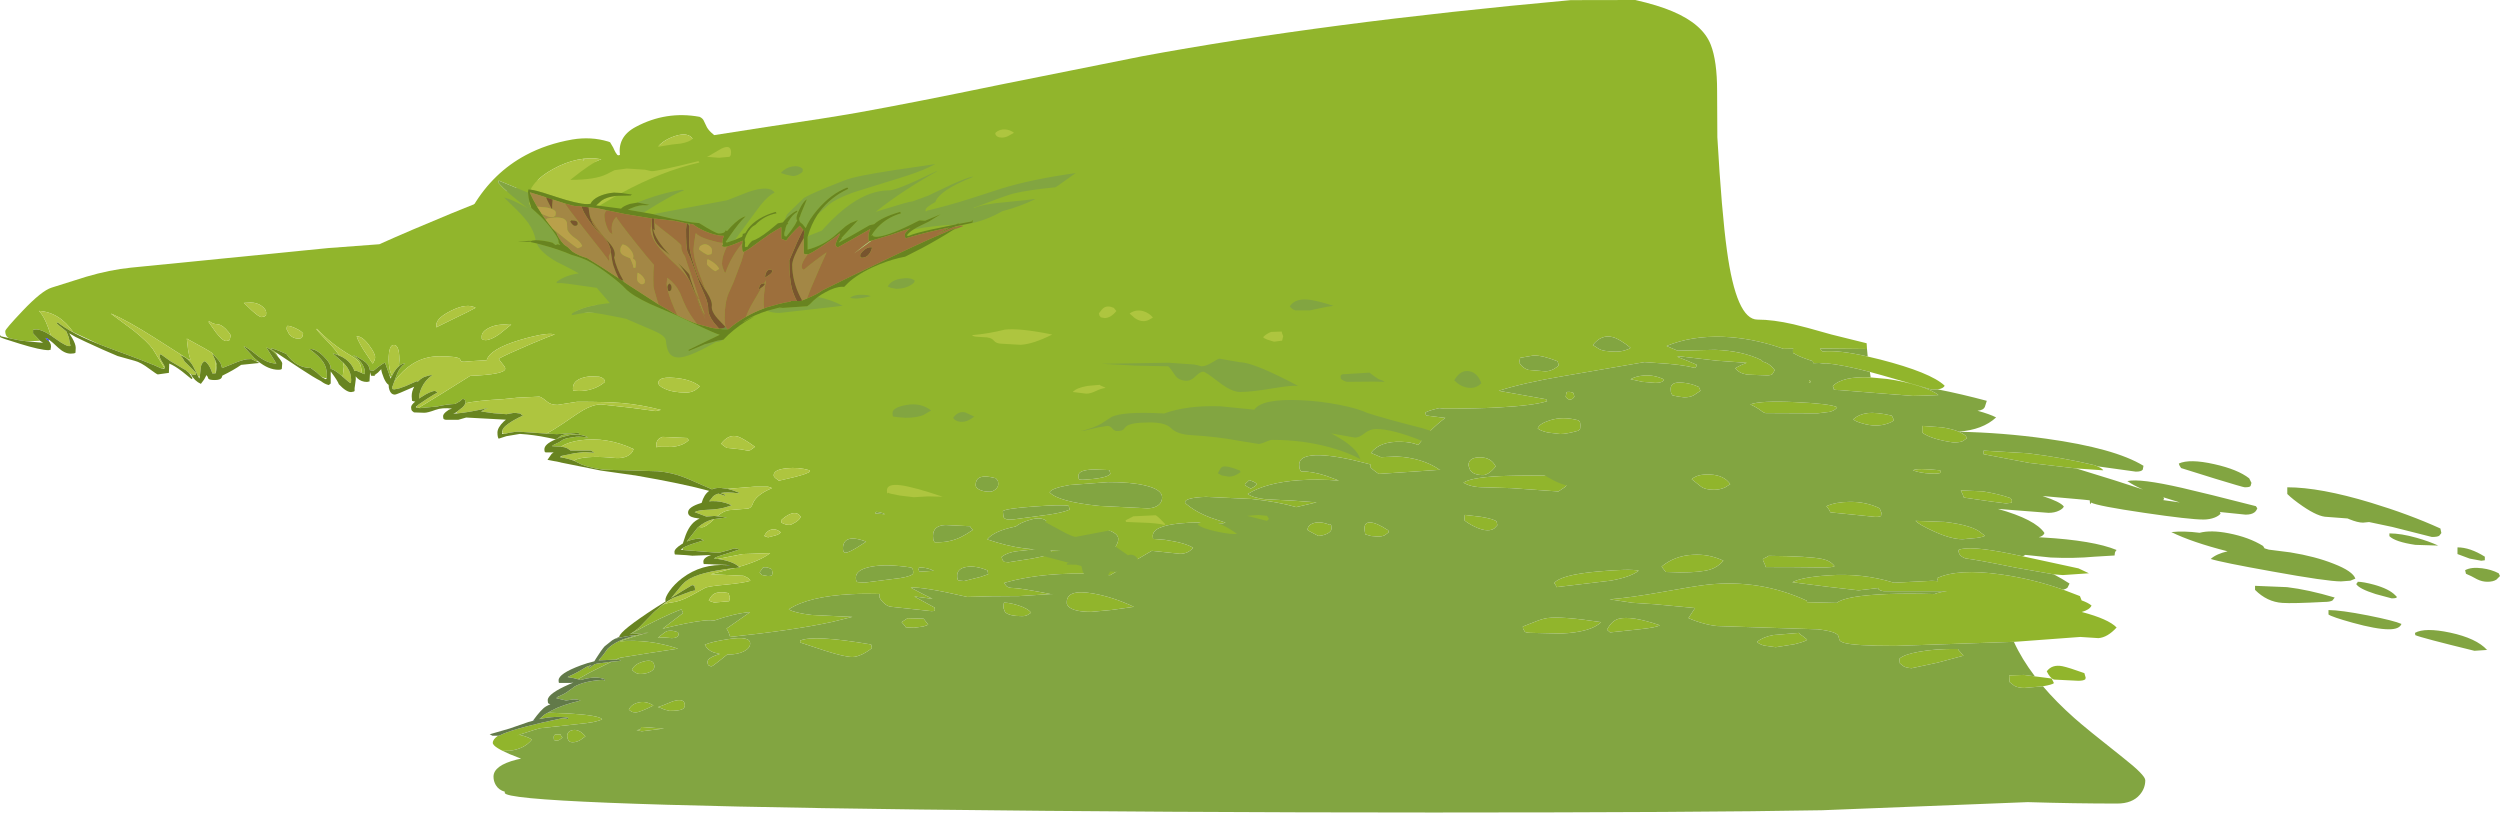 <?xml version="1.0" encoding="UTF-8" standalone="no"?>
<svg xmlns:ffdec="https://www.free-decompiler.com/flash" xmlns:xlink="http://www.w3.org/1999/xlink" ffdec:objectType="frame" height="340.15px" width="1046.6px" xmlns="http://www.w3.org/2000/svg">
  <g transform="matrix(1.0, 0.0, 0.0, 1.0, 0.0, 98.65)">
    <use ffdec:characterId="2615" height="340.15" transform="matrix(1.0, 0.0, 0.0, 1.0, 0.0, -98.65)" width="1046.6" xlink:href="#shape0"/>
  </g>
  <defs>
    <g id="shape0" transform="matrix(1.0, 0.0, 0.0, 1.0, 0.0, 98.65)">
      <path d="M3.7 42.9 L3.05 42.4 Q2.2 41.6 2.2 39.95 2.2 39.15 9.45 31.5 17.5 23.0 21.65 21.75 L36.1 17.2 Q45.95 14.3 54.8 13.4 L137.4 5.2 158.8 3.6 Q171.5 -2.1 188.95 -9.3 205.65 -16.15 214.65 -19.5 L220.55 -21.65 Q257.1 -34.75 291.1 -40.85 L323.45 -45.9 323.55 -45.9 Q345.7 -49.15 359.1 -51.5 381.7 -55.55 418.45 -63.15 L478.15 -75.1 Q554.55 -89.25 657.6 -98.6 L684.6 -98.65 Q694.05 -96.5 700.15 -93.9 712.85 -88.55 716.2 -79.9 718.85 -73.1 718.85 -60.6 L718.95 -41.2 Q720.75 -9.95 722.95 6.1 726.9 35.15 735.75 35.15 742.25 35.15 750.8 37.1 754.85 38.0 766.75 41.4 L781.45 45.05 781.6 47.45 761.85 47.25 763.0 48.5 Q769.7 47.8 781.9 50.6 L787.1 51.85 Q808.3 57.3 814.1 62.8 813.65 64.0 811.2 64.35 L808.85 64.5 803.55 62.95 787.9 58.45 782.8 57.05 Q771.35 54.05 764.5 53.45 L763.35 53.55 761.65 53.3 759.15 53.4 758.9 52.55 757.1 51.95 Q752.1 50.25 750.75 49.05 750.6 50.5 750.6 47.9 L750.65 47.35 751.55 47.3 746.65 47.4 744.8 46.75 Q732.95 42.8 721.3 42.35 708.0 41.9 697.7 46.2 L702.3 48.15 718.0 47.8 Q729.45 48.2 737.4 52.1 L738.0 52.75 Q740.9 53.5 743.0 56.3 L742.0 57.95 Q741.4 58.5 739.7 58.5 L731.55 58.2 Q727.95 57.6 726.45 55.5 729.0 54.0 731.25 53.25 L718.75 52.35 703.35 50.55 701.3 50.8 702.15 50.7 Q705.75 52.05 710.3 54.05 L710.1 54.9 Q709.9 55.3 709.4 55.35 704.0 53.9 693.35 53.3 L688.45 52.95 654.5 58.8 Q637.65 61.65 627.45 64.95 L647.3 68.5 647.7 69.3 Q642.05 71.15 627.05 71.95 617.3 72.45 604.8 72.45 L602.55 72.2 Q597.65 73.3 596.65 74.15 L597.05 75.3 605.05 76.3 Q598.4 81.3 593.75 87.65 590.8 86.4 586.65 86.3 577.7 86.0 573.95 90.95 L578.15 92.75 584.6 92.45 Q595.4 93.0 602.7 98.0 L603.2 98.0 592.25 98.75 577.2 99.75 Q573.65 97.3 573.65 96.7 L573.75 95.8 572.45 95.45 Q560.3 92.2 552.8 91.95 543.9 91.65 543.9 95.9 543.9 97.45 544.3 98.05 L544.65 98.7 Q549.1 98.6 555.05 100.5 L560.55 102.55 Q551.55 101.85 543.85 102.4 530.15 103.35 522.35 108.15 524.65 109.8 529.85 110.35 L541.5 110.95 551.2 111.65 542.65 113.65 Q535.25 111.45 524.05 110.25 L504.85 109.35 Q496.1 109.7 496.1 111.65 496.1 112.1 498.45 113.75 501.65 116.05 506.6 118.0 L513.05 120.15 511.85 120.45 Q501.3 119.7 493.65 120.5 482.6 121.65 482.6 125.7 L482.7 126.95 487.75 127.35 Q496.35 128.6 499.5 130.7 497.3 133.2 494.0 133.2 L486.5 132.4 482.2 131.95 482.35 131.85 469.25 139.55 464.75 142.15 Q454.3 141.1 443.4 141.7 430.3 142.45 420.35 145.4 L421.4 146.75 Q422.35 147.5 424.05 147.5 427.05 147.5 440.15 150.1 L440.95 150.0 426.65 150.9 Q414.4 150.9 404.9 151.25 386.45 146.95 381.25 147.35 385.7 149.75 390.4 152.05 L382.75 151.05 391.35 155.75 Q391.2 155.9 391.4 156.8 391.45 157.2 389.9 157.2 L373.4 155.4 Q371.55 155.4 369.75 153.55 368.15 151.95 368.15 151.05 L368.25 150.0 Q362.2 149.8 356.55 150.1 338.45 151.0 330.2 156.45 332.65 157.95 339.85 158.8 L353.3 159.45 356.85 159.6 348.4 161.7 Q332.3 165.2 305.65 168.0 305.15 166.0 304.15 164.5 L314.05 157.6 Q307.7 158.1 298.95 161.15 L297.4 161.0 Q292.85 161.0 282.25 163.4 L277.4 164.55 285.95 158.0 285.3 156.45 Q278.15 159.05 264.05 166.65 L264.25 166.5 266.25 165.15 267.55 164.05 273.25 158.2 273.65 157.8 274.55 156.95 274.75 156.8 276.4 155.35 277.8 154.35 Q279.75 153.7 280.95 153.6 284.6 153.25 289.2 150.75 L295.4 147.35 Q297.0 146.75 303.95 146.1 311.2 145.4 314.15 144.5 313.6 143.5 312.65 143.05 L311.25 142.4 297.55 141.75 305.95 139.55 307.4 139.2 309.65 138.95 309.35 138.65 Q318.35 136.1 322.45 132.9 L310.9 133.3 300.4 135.35 300.85 135.4 298.85 135.15 299.65 134.65 Q300.55 134.25 304.75 132.95 L309.5 131.4 Q309.4 131.2 308.3 131.05 L307.2 130.9 Q306.6 131.35 301.25 132.7 L301.15 132.7 299.05 132.65 285.9 131.6 285.75 130.9 Q286.5 130.15 290.3 128.9 L294.7 127.5 293.75 127.2 293.0 126.8 Q290.05 126.95 287.5 128.05 L292.0 122.3 292.4 121.95 293.85 122.1 Q295.4 122.1 298.95 118.7 L299.2 118.7 299.0 118.65 299.05 118.65 303.65 118.05 304.4 118.05 303.7 117.9 299.1 117.35 300.35 117.4 Q303.4 114.85 306.15 114.85 L313.25 114.25 Q314.55 113.85 315.0 112.55 316.3 108.55 323.1 105.75 323.05 105.5 321.55 105.1 L315.7 105.1 304.6 106.0 301.6 105.6 Q299.6 105.55 298.05 106.2 L288.1 101.85 286.6 101.25 Q281.3 99.15 275.45 98.65 L262.6 98.25 252.7 98.0 Q245.0 96.85 242.4 95.25 L240.3 94.25 241.3 93.65 Q246.5 91.95 257.7 93.1 260.6 93.3 262.7 92.25 264.7 91.2 265.25 89.35 253.95 84.05 242.7 85.7 238.0 86.4 235.15 88.15 L234.9 88.35 234.85 88.35 231.15 88.15 231.5 87.75 234.3 86.35 235.65 85.45 236.5 85.1 236.65 85.05 236.8 85.0 237.05 84.9 237.2 84.85 237.3 84.85 237.45 84.8 241.2 84.2 242.45 84.15 244.85 84.35 246.3 84.5 Q243.0 82.75 238.4 83.5 L234.55 84.5 232.45 85.35 232.45 85.25 231.6 85.05 232.45 85.2 Q233.2 85.2 234.75 83.8 235.3 83.5 236.0 83.35 238.35 82.7 242.45 83.2 L242.3 82.55 233.15 83.1 228.85 82.9 227.7 82.8 228.7 82.9 Q232.05 81.15 235.7 78.65 242.4 74.05 243.95 73.15 248.3 70.65 251.7 70.65 L264.15 72.05 274.5 73.45 276.7 72.95 Q268.25 70.75 260.05 70.05 254.0 69.55 241.6 69.55 L237.5 70.2 233.4 70.85 Q230.6 70.85 229.05 69.5 227.0 67.75 225.85 67.4 L216.45 67.85 210.6 68.45 Q199.7 69.05 194.85 70.15 L194.85 69.85 194.6 68.6 193.7 68.3 192.65 69.25 190.55 70.45 Q186.7 70.65 183.1 71.5 L176.0 72.2 175.15 72.15 185.5 65.8 196.85 58.7 Q210.95 58.15 211.5 55.85 211.65 55.15 210.4 53.75 209.0 52.1 208.85 51.5 211.85 49.8 221.8 45.55 L223.0 45.05 Q231.1 41.65 232.25 41.35 229.65 40.6 222.9 42.25 220.4 42.85 217.4 43.75 205.05 47.55 203.75 52.15 L197.15 52.55 194.25 52.8 Q193.15 52.8 192.9 52.45 L192.55 51.65 Q191.5 50.5 183.95 50.5 174.2 50.5 167.05 58.6 L165.05 61.1 166.1 58.25 Q167.2 55.15 169.6 53.55 168.3 53.45 167.0 54.65 L167.2 52.05 Q167.2 45.85 164.95 45.75 162.7 45.65 162.7 52.0 162.7 53.65 163.05 55.55 163.45 57.5 164.15 58.6 L164.25 58.45 163.7 59.45 163.3 58.7 162.95 58.15 162.85 57.85 162.75 57.55 161.25 53.35 161.2 53.2 Q160.7 53.2 158.35 54.95 L156.4 56.55 155.55 56.45 154.85 56.35 Q154.6 54.75 153.8 53.8 152.3 51.9 147.65 49.95 150.5 51.65 151.9 54.2 153.15 56.5 152.6 58.0 L151.5 57.55 Q151.3 54.7 150.45 53.2 149.6 51.8 147.1 50.35 138.45 45.3 132.8 39.05 L132.4 39.05 Q133.25 40.4 138.8 46.05 140.85 48.35 142.1 50.25 140.8 49.65 139.3 49.3 L143.65 53.15 143.95 54.8 143.45 59.05 142.85 58.5 Q140.5 56.5 138.95 55.9 L138.45 55.75 138.45 55.65 Q138.55 53.5 135.4 50.45 132.1 47.25 129.6 47.45 L129.6 47.5 Q133.7 50.5 135.35 53.0 136.85 55.3 136.85 58.25 L136.85 59.6 136.35 59.65 Q135.7 59.65 134.6 59.1 L132.3 57.0 132.1 56.9 130.1 55.4 Q124.1 55.35 120.0 49.7 L119.9 49.55 Q116.7 48.05 113.95 47.2 L113.35 47.45 113.45 47.5 113.45 47.55 113.5 47.55 114.6 48.25 115.15 48.6 115.15 48.65 Q116.0 49.6 116.25 50.55 L116.15 50.4 116.05 50.3 116.0 50.25 Q113.55 47.35 111.55 46.85 L115.7 53.55 Q111.65 53.45 107.3 49.85 103.05 46.35 102.05 46.4 L106.55 51.35 106.7 51.45 108.05 52.6 107.3 52.65 106.75 52.4 105.25 51.65 103.35 51.75 Q101.35 52.05 98.45 53.25 L93.0 55.45 92.95 55.35 92.4 53.55 92.35 53.45 Q91.8 52.4 90.45 50.95 L89.4 49.85 88.75 49.1 Q87.95 48.4 78.2 43.1 L78.7 47.5 Q79.05 50.0 79.7 51.8 L79.2 52.0 64.6 42.7 Q53.85 35.85 46.6 32.65 L46.6 32.8 55.85 39.65 Q61.9 44.5 64.0 47.5 L68.9 55.5 68.1 55.75 67.35 55.5 Q63.75 53.65 45.4 46.95 L41.1 45.3 30.7 40.45 Q24.9 32.05 16.3 31.5 18.35 33.55 20.15 38.45 L21.3 41.8 20.2 41.1 18.95 40.4 Q16.65 39.25 15.15 39.25 L13.9 39.4 13.85 39.5 13.85 40.95 16.75 44.0 11.55 44.25 11.35 44.25 8.35 43.85 7.85 43.75 7.8 43.75 6.55 43.5 3.7 42.9 M820.1 82.1 Q821.8 82.85 822.9 83.8 L823.5 84.75 821.75 86.0 Q820.35 86.6 817.85 86.6 808.65 85.3 804.75 82.5 L804.75 79.65 813.0 80.25 Q817.25 80.9 820.0 82.05 L820.1 82.1 M869.1 97.45 L849.55 95.15 830.4 91.5 830.4 90.0 848.9 91.1 Q863.6 92.9 877.1 96.15 L877.95 96.55 878.65 96.85 Q880.25 97.65 880.5 98.25 L869.1 97.45 M846.85 134.25 L870.15 139.3 874.5 141.35 863.6 142.1 859.8 141.8 843.9 139.0 Q827.0 135.55 822.9 135.15 821.3 134.55 820.65 133.8 819.9 133.0 819.9 131.6 824.1 129.6 841.6 133.15 L846.85 134.25 M863.7 148.2 L870.75 150.9 871.45 152.7 Q874.15 153.65 875.6 154.85 874.85 156.6 871.5 157.55 882.7 160.5 886.1 164.05 882.3 168.2 878.5 168.5 L870.9 168.0 845.35 169.9 843.1 170.05 793.5 171.75 Q776.2 171.75 771.95 170.45 770.35 169.95 770.0 169.15 L769.65 167.65 Q768.85 165.7 760.95 164.8 L720.35 163.5 Q717.6 163.5 713.75 162.5 710.05 161.55 706.85 160.1 L709.2 156.5 709.65 155.9 692.6 154.3 683.4 153.7 673.85 152.25 Q682.55 151.55 695.45 149.25 709.75 146.65 714.9 146.1 736.65 143.75 756.35 152.8 L756.55 153.45 768.9 153.75 Q772.65 150.75 789.8 150.05 799.05 149.7 809.85 150.05 811.55 149.3 815.1 148.85 L788.6 148.85 Q786.9 148.65 786.15 147.75 L786.65 147.45 786.15 147.55 778.1 148.5 765.15 147.0 750.35 145.1 Q754.25 143.0 765.05 142.25 779.7 141.15 792.85 145.3 L808.8 144.5 811.35 144.65 810.9 143.4 Q819.65 139.25 837.8 141.85 850.95 143.7 863.7 148.2 M851.9 184.5 L858.9 185.4 859.85 187.3 Q859.35 187.95 855.25 188.65 L854.8 188.7 847.5 189.35 Q845.05 189.35 843.35 188.5 L841.3 186.9 841.1 184.1 847.35 183.9 851.9 184.5 M210.45 215.7 L209.65 215.3 Q206.95 213.85 206.45 212.85 L206.35 212.65 206.35 212.55 206.3 212.5 206.3 212.4 206.3 212.35 Q206.3 210.85 208.5 209.35 L208.9 209.35 210.65 208.55 Q217.2 205.8 235.5 202.0 L237.05 202.2 237.75 202.4 237.9 201.85 Q232.5 200.9 225.8 202.4 L227.85 200.6 227.9 200.6 228.15 200.35 229.4 199.7 238.25 200.05 Q250.7 200.8 252.1 202.45 249.85 203.75 241.85 204.5 L226.25 206.2 Q225.05 206.4 219.85 208.15 L216.4 209.25 217.45 208.95 Q221.9 210.05 222.6 211.05 219.5 214.9 213.35 215.65 L210.45 215.7 M833.1 111.25 L822.15 109.65 821.6 108.15 820.85 106.65 830.05 107.05 Q836.6 108.1 841.65 109.85 L842.25 110.6 842.2 111.8 839.8 112.1 833.1 111.25 M821.6 127.1 Q816.8 127.1 809.6 123.8 803.6 121.1 801.9 119.4 L814.2 119.85 Q826.05 121.25 829.65 124.65 L831.0 125.6 Q830.7 126.05 827.55 126.55 L821.6 127.1 M811.2 178.75 L800.25 181.1 Q797.95 180.9 796.95 180.3 L795.35 179.05 795.15 177.15 Q796.95 175.35 803.35 174.2 810.35 172.9 819.75 173.05 819.75 173.45 820.65 174.3 L822.0 175.85 811.2 178.75 M859.9 185.85 Q858.3 185.35 856.85 182.4 859.05 179.4 863.4 180.25 866.05 180.8 872.6 183.15 L873.15 185.05 873.0 185.7 Q872.35 186.35 870.0 186.35 L859.9 185.85 M812.6 99.15 Q811.95 99.8 808.1 99.6 803.9 99.4 800.8 98.25 802.6 97.2 812.25 98.25 L812.6 99.15 M757.3 61.6 Q757.35 59.95 757.9 60.9 758.25 61.45 757.3 61.6 M766.1 73.75 L760.85 74.4 739.2 74.3 Q738.3 74.15 737.15 73.2 735.45 71.9 732.75 70.65 736.95 69.0 751.75 69.7 765.95 70.35 769.1 71.8 768.55 73.0 766.1 73.75 M803.15 62.9 L803.2 62.9 Q809.3 64.85 811.5 66.75 L806.55 66.95 800.8 67.1 785.45 65.9 770.05 64.65 Q767.75 64.65 767.6 64.25 767.7 63.55 767.25 63.0 771.4 58.75 783.15 59.35 L790.05 60.0 Q797.0 60.95 803.15 62.9 M775.85 76.85 Q778.5 74.65 781.9 74.3 785.6 73.85 792.0 75.35 L792.9 77.25 Q792.1 78.05 790.15 78.7 787.8 79.5 785.25 79.5 782.6 79.5 779.45 78.55 776.45 77.65 775.85 76.85 M669.3 47.35 Q671.1 48.55 676.7 48.55 678.5 48.55 680.45 47.95 682.15 47.45 682.6 46.95 678.05 43.25 675.2 42.5 670.45 41.2 666.85 45.8 L669.3 47.35 M682.6 60.1 Q685.0 58.8 688.15 58.55 692.45 58.2 696.65 60.2 696.15 61.65 693.0 61.65 L687.6 61.2 682.6 60.1 M650.55 55.8 Q652.15 54.9 652.55 54.2 L652.05 52.6 Q645.75 50.05 641.9 50.2 L636.4 51.15 636.0 53.15 Q637.45 55.5 639.8 56.2 L646.9 56.8 Q648.7 56.8 650.55 55.8 M655.85 65.45 L657.0 65.4 Q657.9 65.45 658.7 65.85 L659.1 67.45 658.3 68.35 657.15 68.75 Q655.95 68.25 655.45 67.45 L655.85 65.45 M661.6 79.5 Q661.6 81.0 661.35 81.05 661.05 81.15 660.95 81.6 655.85 83.05 653.2 83.05 L648.15 82.45 Q644.9 81.75 643.75 80.7 644.35 78.75 648.85 77.3 654.35 75.55 660.7 77.3 L661.15 77.65 Q661.6 77.95 661.6 79.5 M711.9 64.95 L709.05 66.85 Q707.5 67.7 705.05 67.7 L702.7 67.4 700.2 66.9 699.8 66.25 Q699.4 65.7 699.4 64.15 699.4 61.0 704.5 61.55 708.2 61.9 711.2 63.35 L711.9 64.95 M722.2 105.4 Q719.95 106.4 717.5 106.4 713.7 106.4 711.85 104.85 L708.2 101.95 Q710.75 99.7 716.05 100.0 721.9 100.35 724.35 104.05 L722.2 105.4 M697.3 140.8 L696.65 139.9 695.6 138.55 Q701.05 134.0 708.7 133.6 715.5 133.2 721.5 136.1 719.1 138.8 716.05 139.75 712.1 141.0 703.5 141.0 L697.3 140.8 M652.4 107.1 L632.6 105.7 621.05 105.35 Q615.8 105.35 612.65 103.4 616.45 100.9 631.75 100.55 639.95 100.3 653.1 100.5 L655.4 102.65 656.1 103.55 Q656.1 104.45 655.1 105.3 L652.4 107.1 M650.6 145.5 Q653.3 142.0 668.9 140.6 682.35 139.4 686.05 140.25 682.65 142.95 674.2 144.45 L651.55 147.15 Q651.55 146.4 650.6 145.5 M672.75 165.0 Q674.75 161.15 677.65 160.4 682.85 159.0 694.85 163.1 693.75 164.0 686.35 164.8 L674.05 166.1 672.75 165.0 M653.45 166.6 L641.25 166.3 Q638.85 166.3 638.35 165.8 L637.65 164.6 637.5 163.65 642.85 161.55 Q645.5 160.45 647.7 160.1 653.6 159.25 670.3 161.8 666.1 166.0 653.45 166.6 M787.65 116.05 L787.5 117.25 Q787.35 117.75 785.05 117.75 L775.8 116.8 766.3 115.85 765.65 114.6 764.6 113.25 Q768.5 111.5 774.2 111.45 781.2 111.35 786.9 114.15 L787.65 116.05 M738.55 137.0 Q738.0 136.0 738.0 135.55 738.4 135.0 739.5 134.6 L740.4 134.05 Q757.25 134.2 762.85 135.35 766.25 136.05 768.0 138.35 767.55 138.95 762.25 138.9 751.1 138.75 739.1 138.75 739.1 138.05 738.55 137.0 M754.7 167.65 L756.55 169.1 Q756.25 169.8 751.25 171.05 L743.4 172.3 738.45 171.6 Q736.3 170.95 735.55 170.05 738.15 167.95 742.45 167.2 L753.15 166.3 Q753.15 166.7 754.7 167.65 M626.15 96.6 Q624.7 98.45 623.15 99.45 621.85 100.25 620.9 100.25 616.9 100.25 615.45 98.15 L614.75 96.2 Q614.75 92.85 619.5 92.8 624.25 92.8 626.15 96.6 M556.75 121.1 L557.1 120.9 Q557.4 121.05 557.4 122.7 557.4 123.9 555.55 124.8 553.85 125.6 551.9 125.7 547.4 123.4 547.4 123.2 547.4 121.25 549.8 120.4 552.6 119.4 556.75 121.1 M524.75 103.0 L523.0 102.35 522.15 103.15 Q521.25 103.85 521.15 104.3 521.95 105.1 523.65 105.9 525.9 104.75 526.15 104.05 525.75 103.45 524.75 103.0 M613.2 116.9 L619.95 117.7 Q625.55 118.65 626.55 119.7 L626.85 121.25 625.6 122.55 Q624.45 123.35 622.75 123.35 620.35 123.35 617.0 121.65 614.4 120.35 613.05 119.15 L613.2 116.9 M581.15 123.35 L581.4 124.15 579.75 125.4 Q578.55 126.0 576.8 126.0 L574.0 125.75 571.55 125.05 571.3 123.5 Q570.8 120.1 573.45 120.05 576.1 120.05 581.15 123.35 M464.45 98.15 L457.8 97.9 Q451.5 98.1 451.5 100.4 451.5 102.0 451.85 102.1 L453.2 102.2 Q463.35 101.65 464.85 99.75 L464.45 98.15 M338.8 98.2 Q334.3 96.85 329.25 97.4 323.9 97.95 323.9 100.3 323.9 100.85 324.5 101.4 L326.05 102.6 332.45 101.1 Q338.25 99.65 339.1 98.7 L338.8 98.2 M400.7 142.4 Q400.7 144.1 401.3 144.35 L403.55 144.6 410.35 142.9 413.7 141.75 413.4 140.15 Q408.45 138.05 404.6 138.7 400.7 139.35 400.7 142.4 M384.8 140.7 L390.95 140.3 Q388.6 139.2 386.5 139.0 384.6 138.8 384.3 139.35 384.8 140.15 384.8 140.7 M390.6 125.7 Q390.6 127.3 390.95 127.8 L391.25 128.35 Q397.2 128.6 402.05 126.3 404.6 125.05 407.25 123.2 L406.35 122.15 406.05 121.65 395.8 121.15 Q390.6 121.35 390.6 125.7 M382.3 141.2 Q382.3 139.65 381.9 139.35 L381.5 138.95 Q371.2 137.35 364.65 138.6 358.3 139.85 358.3 143.15 358.3 144.85 359.05 145.05 L361.95 145.25 376.85 143.35 Q382.3 142.45 382.3 141.2 M366.65 115.85 L366.3 116.25 370.35 116.65 Q370.25 116.15 366.95 115.6 L366.65 115.85 M324.65 125.5 Q326.25 125.05 326.85 124.2 324.7 122.4 322.6 123.15 320.8 123.8 319.95 125.75 L321.55 126.3 324.65 125.5 M327.15 120.15 Q328.75 121.1 330.5 121.1 331.25 121.1 333.0 120.0 334.9 118.8 335.2 117.7 333.8 115.35 330.8 116.55 328.9 117.35 327.0 119.15 L327.15 120.15 M353.9 132.75 L354.9 132.55 Q355.9 132.25 358.4 130.8 L362.6 128.1 Q357.35 126.1 354.9 127.2 352.9 128.15 352.9 130.95 352.9 132.6 353.9 132.75 M334.95 169.55 Q340.35 167.0 364.7 171.15 L365.0 172.7 Q363.2 174.15 361.1 175.2 358.6 176.4 356.85 176.4 353.65 176.4 345.5 173.8 L335.05 170.35 334.95 169.55 M386.4 163.65 L382.7 164.15 379.9 164.05 379.05 163.9 Q379.05 163.45 378.35 162.8 L377.45 161.8 379.95 160.15 386.65 160.35 387.55 161.5 388.6 162.85 Q387.95 163.25 386.4 163.65 M416.65 106.3 Q417.9 105.3 417.9 104.05 417.9 102.55 417.4 102.2 L416.85 101.55 Q411.9 100.25 409.9 101.4 408.45 102.2 408.45 104.45 408.45 105.4 409.7 106.15 411.35 107.2 414.45 107.2 415.5 107.2 416.65 106.3 M467.15 129.95 Q468.15 128.45 468.15 126.9 468.15 124.1 460.7 122.25 453.75 120.5 443.75 120.35 L438.95 120.35 Q436.7 117.25 431.1 119.0 427.1 120.2 425.25 121.75 416.15 123.6 413.3 127.15 421.4 129.95 428.65 130.9 L433.55 131.4 432.75 131.35 425.4 132.15 Q421.6 132.7 419.3 134.5 L419.7 135.8 420.4 136.55 422.1 136.75 431.95 135.2 Q439.95 133.65 440.7 133.05 L439.8 131.85 Q448.9 132.3 462.0 132.3 465.5 132.3 467.15 129.95 M447.8 114.7 L447.4 113.1 Q444.45 112.55 432.9 113.4 420.95 114.25 419.85 115.35 L420.1 117.75 Q420.7 119.25 424.55 118.75 L439.05 116.8 Q444.85 115.95 447.8 114.7 M480.35 114.15 Q482.6 114.15 484.25 113.25 486.5 112.0 486.5 109.55 486.5 106.3 479.45 104.6 473.4 103.15 463.85 103.2 L447.75 104.4 Q440.25 105.7 439.4 107.45 443.1 111.4 460.2 113.15 L480.35 114.15 M430.45 158.65 Q429.45 159.3 427.85 159.3 422.5 159.3 420.75 157.6 L420.1 155.9 Q420.1 154.3 420.25 153.8 L420.35 153.65 Q422.6 153.65 426.05 154.7 430.25 156.0 431.65 157.85 L430.45 158.65 M457.3 149.75 Q465.8 151.2 474.7 155.4 L465.4 156.7 456.85 157.5 Q449.75 157.5 447.45 155.4 446.75 154.75 446.6 154.0 L446.6 153.4 Q446.6 147.95 457.3 149.75 M250.8 59.05 L247.0 58.9 246.55 58.95 Q239.85 59.9 239.85 63.85 239.85 64.8 240.0 64.85 L240.15 64.9 242.25 65.05 Q248.7 65.05 253.25 61.25 253.25 59.8 251.15 59.15 L250.8 59.05 M282.45 59.55 Q278.15 59.15 276.55 60.1 275.6 60.65 275.6 61.65 275.6 62.85 278.2 64.05 281.6 65.7 287.35 65.7 289.3 65.7 291.1 64.65 L293.05 63.1 Q290.95 61.45 287.95 60.55 285.5 59.8 282.45 59.55 M252.25 30.35 Q248.65 27.85 245.7 27.6 242.3 27.35 239.0 30.1 L239.2 30.85 Q239.55 31.25 241.6 31.8 L244.85 32.3 250.45 31.9 252.25 30.35 M182.65 37.45 Q182.65 38.45 182.9 38.4 L183.1 38.15 191.05 34.25 Q196.05 31.9 199.1 30.2 195.4 28.15 188.9 31.4 182.65 34.5 182.65 37.45 M209.1 41.2 L214.05 37.2 213.25 37.35 Q208.4 36.8 204.85 38.55 201.65 40.1 201.65 42.25 L201.7 43.25 202.15 43.45 202.1 43.6 203.25 43.75 Q205.5 43.75 209.1 41.2 M301.9 87.1 L302.6 87.7 304.2 88.85 310.0 89.45 313.1 90.0 Q314.05 90.0 314.75 89.35 L316.05 88.4 Q311.45 85.05 309.15 84.2 305.15 82.8 301.9 87.1 M275.0 88.65 L275.25 88.4 281.15 88.45 Q285.9 88.05 288.35 85.6 L287.5 84.7 277.4 84.25 Q274.75 85.05 274.75 87.65 274.75 88.65 275.0 88.65 M210.35 81.4 L210.35 81.8 210.65 82.9 210.55 82.9 Q210.25 82.85 210.25 81.9 L210.3 81.7 210.35 81.4 M241.95 185.7 Q239.95 185.1 237.6 184.8 L238.25 184.45 Q241.7 182.95 245.55 180.5 L247.65 179.75 246.3 181.05 246.75 181.05 248.95 179.4 250.05 179.15 256.05 178.35 Q255.0 178.8 253.8 179.45 L247.0 182.85 241.95 185.7 M257.8 177.5 L250.6 177.8 Q252.45 175.8 254.35 173.0 L255.1 172.3 Q256.65 170.95 258.85 169.9 L259.25 169.7 259.35 169.65 259.45 169.6 259.8 169.45 259.9 169.4 260.0 169.35 260.15 169.3 260.4 169.2 260.5 169.15 260.6 169.1 260.7 169.05 260.8 169.0 265.85 167.4 266.7 167.2 266.65 167.2 270.25 166.45 Q265.3 167.85 260.4 169.5 L259.5 169.85 Q271.65 168.8 283.85 172.9 L271.45 174.8 259.65 176.7 Q259.0 176.9 257.8 177.5 M321.4 142.5 Q323.0 142.5 323.2 142.1 L323.4 141.2 323.1 139.65 Q320.5 138.35 319.35 139.05 L318.0 140.95 318.9 142.05 321.4 142.5 M275.4 168.35 Q278.25 166.0 278.95 165.7 280.85 164.9 283.85 166.05 L284.1 167.05 Q283.7 168.5 281.25 168.5 L278.35 168.25 275.4 168.35 M269.75 178.2 Q273.95 177.15 273.95 180.5 273.95 181.75 272.1 182.65 270.35 183.5 268.0 183.5 266.75 183.5 265.7 182.75 L264.55 181.8 Q265.65 179.2 269.75 178.2 M281.65 194.95 Q286.7 193.4 286.7 196.6 286.7 197.8 285.55 198.3 284.15 198.95 280.3 198.95 L278.15 198.4 Q276.45 197.6 275.4 197.35 276.2 197.25 281.65 194.95 M273.55 196.7 Q267.85 199.6 266.05 199.6 265.0 199.6 264.3 199.2 L263.25 198.45 Q264.3 196.2 267.1 195.5 270.35 194.6 273.55 196.7 M314.05 170.75 Q314.05 172.75 311.3 174.1 308.7 175.35 305.0 175.35 L304.4 175.35 304.4 175.4 304.1 175.65 300.9 178.2 Q298.35 180.3 297.7 180.35 L296.65 179.9 Q296.2 179.5 296.2 178.4 296.2 177.0 299.5 175.75 L301.3 175.15 301.4 175.15 298.8 174.5 Q296.15 173.5 295.05 171.25 298.05 169.95 305.0 168.9 314.05 167.5 314.05 170.75 M104.95 28.0 L103.15 28.1 102.1 28.15 105.5 31.4 Q108.5 34.1 109.5 34.1 L110.85 33.8 111.15 33.45 Q111.45 33.85 111.45 32.25 111.45 30.95 109.7 29.55 107.7 28.0 104.95 28.0 M87.75 35.9 L87.25 36.05 90.4 40.5 Q93.15 44.1 94.7 44.1 L96.0 43.8 96.2 43.45 96.6 41.75 Q95.9 40.45 94.4 38.95 92.4 37.05 90.8 37.05 89.25 37.05 87.75 35.9 M154.45 45.8 Q151.6 42.0 149.3 42.15 150.05 44.45 152.4 48.15 L156.05 53.6 156.6 52.5 Q157.05 51.85 157.05 50.9 157.05 49.25 154.45 45.8 M124.95 43.1 Q126.3 43.1 126.55 42.35 L126.9 40.95 Q126.05 39.85 123.8 38.8 121.6 37.75 120.3 37.75 L120.05 38.25 120.0 39.2 121.0 41.15 Q122.5 43.1 124.95 43.1 M305.55 151.35 Q305.05 150.15 305.05 149.65 300.95 148.75 298.8 150.05 297.65 150.8 296.7 152.8 297.05 152.8 297.6 153.15 L299.0 153.6 305.25 153.05 305.55 151.35 M90.2 57.6 L90.35 54.8 90.2 52.35 90.2 52.4 90.85 54.2 90.35 57.6 90.2 57.6 M274.7 206.75 L268.65 207.5 266.5 207.0 Q268.1 206.85 268.3 206.4 L268.4 205.7 278.0 206.35 274.7 206.75 M243.1 211.05 Q241.45 212.1 239.65 212.1 238.25 212.1 237.75 210.85 237.45 210.2 237.45 209.45 237.45 207.45 239.75 207.0 242.4 206.45 245.1 209.6 L243.1 211.05 M235.5 210.0 Q234.4 211.2 233.25 211.45 L232.15 211.25 Q231.8 211.1 231.8 210.0 231.8 208.95 232.7 208.8 L234.7 208.8 Q234.7 209.4 235.5 210.0" fill="#91b52c" fill-rule="evenodd" stroke="none"/>
      <path d="M264.05 166.65 Q278.15 159.05 285.3 156.45 L285.95 158.0 277.4 164.55 282.25 163.4 Q292.85 161.0 297.4 161.0 L298.95 161.15 Q307.7 158.1 314.05 157.6 L304.15 164.5 Q305.15 166.0 305.65 168.0 332.3 165.2 348.4 161.7 L356.85 159.6 353.3 159.45 339.85 158.8 Q332.65 157.95 330.2 156.45 338.45 151.0 356.55 150.1 362.2 149.8 368.25 150.0 L368.15 151.05 Q368.15 151.95 369.75 153.55 371.55 155.4 373.4 155.4 L389.9 157.2 Q391.45 157.2 391.4 156.8 391.2 155.9 391.35 155.75 L382.75 151.05 390.4 152.05 Q385.7 149.75 381.25 147.35 386.45 146.95 404.9 151.25 414.4 150.9 426.65 150.9 L440.95 150.0 440.15 150.1 Q427.05 147.5 424.05 147.5 422.35 147.5 421.4 146.75 L420.35 145.4 Q430.3 142.45 443.4 141.7 454.3 141.1 464.75 142.15 L469.25 139.55 482.35 131.85 482.2 131.95 486.5 132.4 494.0 133.2 Q497.3 133.2 499.5 130.7 496.35 128.6 487.75 127.35 L482.7 126.95 482.6 125.7 Q482.6 121.65 493.65 120.5 501.3 119.7 511.85 120.45 L513.05 120.15 506.6 118.0 Q501.65 116.05 498.45 113.75 496.1 112.1 496.1 111.65 496.1 109.7 504.85 109.35 L524.05 110.25 Q535.25 111.45 542.65 113.65 L551.2 111.65 541.5 110.95 529.85 110.35 Q524.65 109.8 522.35 108.15 530.15 103.35 543.85 102.4 551.55 101.85 560.55 102.55 L555.05 100.5 Q549.1 98.6 544.65 98.7 L544.3 98.05 Q543.9 97.45 543.9 95.9 543.9 91.65 552.8 91.95 560.3 92.2 572.45 95.45 L573.75 95.8 573.65 96.7 Q573.65 97.3 577.2 99.75 L592.25 98.75 603.2 98.0 602.7 98.0 Q595.4 93.0 584.6 92.45 L578.15 92.75 573.95 90.95 Q577.7 86.0 586.65 86.3 590.8 86.4 593.75 87.65 598.4 81.3 605.05 76.3 L597.05 75.3 596.65 74.15 Q597.65 73.3 602.55 72.2 L604.8 72.45 Q617.3 72.45 627.05 71.95 642.05 71.15 647.7 69.3 L647.3 68.5 627.45 64.95 Q637.65 61.65 654.5 58.8 L688.45 52.95 693.35 53.3 Q704.0 53.9 709.4 55.35 709.9 55.3 710.1 54.9 L710.3 54.05 Q705.75 52.05 702.15 50.7 L701.3 50.8 703.35 50.55 718.75 52.35 731.25 53.25 Q729.0 54.0 726.45 55.5 727.95 57.6 731.55 58.2 L739.7 58.5 Q741.4 58.5 742.0 57.95 L743.0 56.3 Q740.9 53.5 738.0 52.75 L737.4 52.1 Q729.45 48.2 718.0 47.8 L702.3 48.15 697.7 46.2 Q708.0 41.9 721.3 42.35 732.95 42.8 744.8 46.75 L746.65 47.4 751.55 47.3 750.65 47.35 750.6 47.9 Q750.6 50.5 750.75 49.05 752.1 50.25 757.1 51.95 L758.9 52.55 759.15 53.4 761.65 53.3 763.35 53.55 764.5 53.45 Q771.35 54.05 782.8 57.05 L783.15 59.35 Q771.4 58.75 767.25 63.0 767.7 63.55 767.6 64.25 767.75 64.65 770.05 64.65 L785.45 65.9 800.8 67.1 806.55 66.95 811.5 66.75 Q809.3 64.85 803.2 62.9 L803.15 62.9 803.55 62.95 808.85 64.5 811.2 64.35 Q821.1 66.3 831.75 69.15 L830.95 71.65 Q830.35 73.1 827.85 73.3 833.1 74.75 835.65 76.1 830.05 81.3 820.0 82.05 817.25 80.9 813.0 80.25 L804.75 79.65 804.75 82.5 Q808.65 85.3 817.85 86.6 820.35 86.6 821.75 86.0 L823.5 84.75 822.9 83.8 Q821.8 82.85 820.1 82.1 838.3 82.45 856.6 85.0 885.35 89.0 897.35 96.35 L897.05 97.95 Q896.5 98.8 894.15 98.8 L877.95 96.55 877.1 96.15 Q863.6 92.9 848.9 91.1 L830.4 90.0 830.4 91.5 849.55 95.15 869.1 97.45 869.15 97.45 Q887.05 102.9 897.2 106.3 893.15 104.55 890.6 102.75 895.8 101.55 913.5 105.6 923.55 107.9 944.4 113.25 L945.0 114.15 Q944.55 115.3 943.8 115.85 942.55 116.8 940.1 116.8 L929.35 115.7 929.6 116.4 Q928.9 117.3 927.2 118.0 925.05 118.85 922.5 118.85 916.65 118.85 897.7 116.05 878.25 113.2 875.4 111.75 L875.15 112.4 Q874.9 112.6 874.85 110.8 L871.95 110.5 855.1 109.0 Q862.6 111.45 864.0 113.4 863.65 114.3 862.05 115.1 860.15 116.05 857.6 116.05 L836.4 114.4 Q852.1 118.8 855.9 124.5 855.4 125.8 853.5 126.25 L855.1 126.35 Q876.45 127.6 886.1 131.6 885.4 132.3 885.35 133.05 L885.25 133.9 876.9 134.4 Q868.2 135.2 858.55 134.75 L847.85 133.65 846.85 134.25 841.6 133.15 Q824.1 129.6 819.9 131.6 819.9 133.0 820.65 133.8 821.3 134.55 822.9 135.15 827.0 135.55 843.9 139.0 L859.8 141.8 Q863.15 143.55 866.4 145.65 L865.55 147.35 Q864.9 147.95 863.7 148.2 850.95 143.7 837.8 141.85 819.65 139.25 810.9 143.4 L811.35 144.65 808.8 144.5 792.85 145.3 Q779.7 141.15 765.05 142.25 754.25 143.0 750.35 145.1 L765.15 147.0 778.1 148.5 786.15 147.55 786.65 147.45 786.15 147.75 Q786.9 148.65 788.6 148.85 L815.1 148.85 Q811.55 149.3 809.85 150.05 799.05 149.7 789.8 150.05 772.65 150.75 768.9 153.75 L756.55 153.45 756.35 152.8 Q736.65 143.75 714.9 146.1 709.75 146.65 695.45 149.25 682.55 151.55 673.85 152.25 L683.4 153.7 692.6 154.3 709.65 155.9 709.2 156.5 706.85 160.1 Q710.05 161.55 713.75 162.5 717.6 163.5 720.35 163.5 L760.95 164.8 Q768.85 165.7 769.65 167.65 L770.0 169.15 Q770.35 169.95 771.95 170.45 776.2 171.75 793.5 171.75 L843.1 170.05 Q846.35 177.2 851.9 184.5 L847.35 183.9 841.1 184.1 841.3 186.9 843.35 188.5 Q845.05 189.35 847.5 189.35 L854.8 188.7 855.25 188.65 Q860.85 195.25 868.4 201.95 873.15 206.2 888.8 218.55 898.1 225.85 898.1 228.0 898.1 231.35 895.85 234.0 892.7 237.75 886.3 237.75 868.4 237.75 848.9 237.15 L762.75 240.55 Q711.05 241.5 600.0 241.5 488.0 241.5 385.35 240.25 211.3 238.1 211.3 233.25 L211.35 232.8 Q208.8 232.1 207.55 230.0 206.6 228.35 206.6 226.5 206.6 221.8 216.3 219.35 L218.15 218.95 213.2 217.0 210.45 215.7 213.35 215.65 Q219.5 214.9 222.6 211.05 221.9 210.05 217.45 208.95 L216.4 209.25 219.85 208.15 Q225.05 206.4 226.25 206.2 L241.85 204.5 Q249.85 203.75 252.1 202.45 250.7 200.8 238.25 200.05 L229.4 199.7 231.15 198.7 Q235.1 196.55 243.1 194.6 L241.55 194.25 240.2 194.15 236.95 194.6 232.9 193.65 233.35 193.15 235.8 192.0 236.95 191.35 237.05 191.3 239.5 189.55 239.85 189.3 240.15 189.0 Q244.3 186.45 252.45 185.95 L253.25 186.25 253.25 185.75 Q249.35 184.15 243.1 186.05 L241.95 185.7 247.0 182.85 253.8 179.45 Q255.0 178.8 256.05 178.35 L258.1 178.15 259.55 178.05 259.85 177.8 259.25 177.7 259.2 177.7 257.8 177.5 Q259.0 176.9 259.65 176.7 L271.45 174.8 283.85 172.9 Q271.65 168.8 259.5 169.85 L260.4 169.5 Q265.3 167.85 270.25 166.45 L270.35 166.45 270.9 166.35 271.45 166.25 271.0 166.25 263.75 166.8 264.05 166.65 M781.9 50.6 Q769.7 47.8 763.0 48.5 L761.85 47.25 781.6 47.45 781.9 50.6 M1032.0 140.05 Q1034.6 138.65 1039.1 139.25 1043.0 139.75 1046.05 141.35 L1046.6 142.5 1045.1 144.0 Q1043.75 144.9 1041.35 144.9 1039.1 144.9 1037.0 143.85 1034.45 142.4 1032.35 141.55 L1032.0 140.05 M1028.8 130.5 Q1034.05 130.5 1040.25 134.4 L1040.25 135.9 1038.75 136.1 1033.9 135.2 1028.8 133.3 1028.8 130.5 M1021.2 125.6 Q1020.5 126.15 1018.1 126.15 L1001.5 121.95 991.8 119.9 989.25 120.15 Q987.05 120.15 983.5 118.7 L982.8 118.4 974.25 117.75 Q970.55 117.75 964.05 113.3 959.75 110.35 957.55 108.15 L957.55 105.35 Q971.25 105.35 992.55 111.8 1008.55 116.65 1021.65 122.6 L1022.05 124.5 1021.2 125.6 M983.95 144.45 L980.05 144.75 Q974.2 144.75 951.3 140.6 929.8 136.75 925.5 135.35 927.9 133.2 932.55 132.15 917.6 128.35 909.0 124.1 914.25 123.55 920.85 124.4 925.6 123.15 933.0 124.6 941.5 126.25 947.4 129.9 L948.0 130.85 948.0 130.9 949.8 131.45 958.85 132.6 Q969.3 134.3 976.95 137.35 985.05 140.5 986.05 143.6 L983.95 144.45 M987.0 144.9 Q989.35 144.9 993.95 146.15 1000.2 147.9 1002.75 150.55 L1003.4 151.2 Q1003.6 151.85 1001.25 151.85 L994.55 150.05 Q987.6 147.85 986.4 145.85 987.0 145.3 987.0 144.9 M1000.3 124.65 Q1005.2 124.65 1011.7 126.5 1016.7 127.9 1020.75 129.75 L1011.15 129.45 Q1002.7 128.2 1000.3 125.8 L1000.3 124.65 M1011.0 166.3 Q1015.15 163.95 1025.75 166.2 1036.7 168.55 1041.15 173.4 L1041.75 173.4 1035.9 173.8 Q1013.6 168.35 1011.15 167.25 L1011.0 166.3 M1000.1 164.8 Q994.8 164.8 984.9 162.05 976.25 159.65 974.8 158.6 L974.8 156.75 Q979.85 156.75 991.35 159.0 1002.35 161.2 1005.35 162.55 1004.5 164.8 1000.1 164.8 M976.45 152.75 Q975.4 153.35 972.9 153.35 959.8 154.05 955.5 153.75 949.1 153.35 944.05 148.3 L944.05 146.6 957.45 147.15 Q966.3 148.2 977.4 151.5 L976.45 152.75 M926.9 95.65 Q936.8 97.85 941.6 101.6 L942.55 103.5 942.2 104.75 Q942.0 105.35 939.75 105.35 939.15 105.35 927.35 101.75 L913.1 97.3 Q912.35 96.35 912.15 95.4 916.65 93.35 926.9 95.65 M811.2 178.75 L822.0 175.85 820.65 174.3 Q819.75 173.45 819.75 173.05 810.35 172.9 803.35 174.2 796.95 175.35 795.15 177.15 L795.35 179.05 796.95 180.3 Q797.95 180.9 800.25 181.1 L811.2 178.75 M821.6 127.1 L827.55 126.55 Q830.7 126.05 831.0 125.6 L829.65 124.65 Q826.05 121.25 814.2 119.85 L801.9 119.4 Q803.6 121.1 809.6 123.8 816.8 127.1 821.6 127.1 M833.1 111.25 L839.8 112.1 842.2 111.8 842.25 110.6 841.65 109.85 Q836.6 108.1 830.05 107.05 L820.85 106.65 821.6 108.15 822.15 109.65 833.1 111.25 M906.0 110.25 L905.55 110.7 912.6 111.7 905.7 109.55 906.0 110.25 M812.6 99.15 L812.25 98.25 Q802.6 97.2 800.8 98.25 803.9 99.4 808.1 99.6 811.95 99.8 812.6 99.15 M757.3 61.6 Q758.25 61.45 757.9 60.9 757.35 59.95 757.3 61.6 M766.1 73.75 Q768.55 73.0 769.1 71.8 765.95 70.35 751.75 69.7 736.95 69.0 732.75 70.65 735.45 71.9 737.15 73.2 738.3 74.15 739.2 74.3 L760.85 74.4 766.1 73.75 M775.85 76.85 Q776.45 77.65 779.45 78.55 782.6 79.5 785.25 79.5 787.8 79.5 790.15 78.7 792.1 78.05 792.9 77.25 L792.0 75.35 Q785.6 73.85 781.9 74.3 778.5 74.65 775.85 76.85 M669.3 47.35 L666.85 45.8 Q670.45 41.2 675.2 42.5 678.05 43.25 682.6 46.95 682.15 47.45 680.45 47.95 678.5 48.55 676.7 48.55 671.1 48.55 669.3 47.35 M682.6 60.1 L687.6 61.2 693.0 61.65 Q696.15 61.65 696.65 60.2 692.45 58.2 688.15 58.55 685.0 58.8 682.6 60.1 M650.55 55.8 Q648.7 56.8 646.9 56.8 L639.8 56.2 Q637.45 55.5 636.0 53.15 L636.4 51.15 641.9 50.2 Q645.75 50.05 652.05 52.6 L652.55 54.2 Q652.15 54.9 650.55 55.8 M556.75 121.1 Q552.6 119.4 549.8 120.4 547.4 121.25 547.4 123.2 547.4 123.4 551.9 125.7 553.85 125.6 555.55 124.8 557.4 123.9 557.4 122.7 557.4 121.05 557.1 120.9 L556.75 121.1 M626.15 96.6 Q624.25 92.8 619.5 92.8 614.75 92.85 614.75 96.2 L615.45 98.15 Q616.9 100.25 620.9 100.25 621.85 100.25 623.15 99.45 624.7 98.45 626.15 96.6 M754.7 167.65 Q753.15 166.7 753.15 166.3 L742.45 167.2 Q738.15 167.95 735.55 170.05 736.3 170.95 738.45 171.6 L743.4 172.3 751.25 171.05 Q756.25 169.8 756.55 169.1 L754.7 167.65 M738.55 137.0 Q739.1 138.05 739.1 138.75 751.1 138.75 762.25 138.9 767.55 138.95 768.0 138.35 766.25 136.05 762.85 135.35 757.25 134.2 740.4 134.05 L739.5 134.6 Q738.4 135.0 738.0 135.55 738.0 136.0 738.55 137.0 M787.65 116.05 L786.9 114.15 Q781.2 111.35 774.2 111.45 768.5 111.5 764.6 113.25 L765.65 114.6 766.3 115.85 775.8 116.8 785.05 117.75 Q787.35 117.75 787.5 117.25 L787.65 116.05 M653.45 166.6 Q666.1 166.0 670.3 161.8 653.6 159.25 647.7 160.1 645.5 160.45 642.85 161.55 L637.5 163.65 637.65 164.6 638.35 165.8 Q638.85 166.3 641.25 166.3 L653.45 166.6 M672.75 165.0 L674.05 166.1 686.35 164.8 Q693.75 164.0 694.85 163.1 682.85 159.0 677.65 160.4 674.75 161.15 672.75 165.0 M650.6 145.5 Q651.55 146.4 651.55 147.15 L674.2 144.45 Q682.65 142.95 686.05 140.25 682.35 139.4 668.9 140.6 653.3 142.0 650.6 145.5 M652.4 107.1 L655.1 105.3 Q656.1 104.45 656.1 103.55 L655.4 102.65 653.1 100.5 Q639.95 100.3 631.75 100.55 616.45 100.9 612.65 103.4 615.8 105.35 621.05 105.35 L632.6 105.7 652.4 107.1 M697.3 140.8 L703.5 141.0 Q712.1 141.0 716.05 139.75 719.1 138.8 721.5 136.1 715.5 133.2 708.7 133.6 701.05 134.0 695.6 138.55 L696.65 139.9 697.3 140.8 M722.2 105.4 L724.35 104.05 Q721.9 100.35 716.05 100.0 710.75 99.7 708.2 101.95 L711.85 104.85 Q713.7 106.4 717.5 106.4 719.95 106.4 722.2 105.4 M711.9 64.95 L711.2 63.35 Q708.2 61.9 704.5 61.55 699.4 61.0 699.4 64.15 699.4 65.7 699.8 66.25 L700.2 66.9 702.7 67.4 705.05 67.7 Q707.5 67.7 709.05 66.85 L711.9 64.95 M661.6 79.5 Q661.6 77.95 661.15 77.65 L660.7 77.3 Q654.35 75.55 648.85 77.3 644.35 78.75 643.75 80.7 644.9 81.75 648.15 82.45 L653.2 83.05 Q655.85 83.05 660.95 81.6 661.05 81.15 661.35 81.05 661.6 81.0 661.6 79.5 M655.85 65.45 L655.45 67.45 Q655.95 68.25 657.15 68.75 L658.3 68.35 659.1 67.45 658.7 65.85 Q657.9 65.45 657.0 65.4 L655.85 65.45 M524.75 103.0 Q525.75 103.45 526.15 104.05 525.9 104.75 523.65 105.9 521.95 105.1 521.15 104.3 521.25 103.85 522.15 103.15 L523.0 102.35 524.75 103.0 M581.15 123.35 Q576.1 120.05 573.45 120.05 570.8 120.1 571.3 123.5 L571.55 125.05 574.0 125.75 576.8 126.0 Q578.55 126.0 579.75 125.4 L581.4 124.15 581.15 123.35 M613.2 116.9 L613.05 119.15 Q614.4 120.35 617.0 121.65 620.35 123.35 622.75 123.35 624.45 123.35 625.6 122.55 L626.85 121.25 626.55 119.7 Q625.55 118.65 619.95 117.7 L613.2 116.9 M464.45 98.15 L464.85 99.75 Q463.35 101.65 453.2 102.2 L451.85 102.1 Q451.5 102.0 451.5 100.4 451.5 98.1 457.8 97.9 L464.45 98.15 M366.65 115.85 L366.95 115.6 Q370.25 116.15 370.35 116.65 L366.3 116.25 366.65 115.85 M382.3 141.2 Q382.3 142.45 376.85 143.35 L361.95 145.25 359.05 145.05 Q358.3 144.85 358.3 143.15 358.3 139.85 364.65 138.6 371.2 137.35 381.5 138.95 L381.9 139.35 Q382.3 139.65 382.3 141.2 M390.6 125.7 Q390.6 121.35 395.8 121.15 L406.05 121.65 406.35 122.15 407.25 123.2 Q404.6 125.05 402.05 126.3 397.2 128.6 391.25 128.35 L390.95 127.8 Q390.6 127.3 390.6 125.7 M384.8 140.7 Q384.8 140.15 384.3 139.35 384.6 138.8 386.5 139.0 388.6 139.2 390.95 140.3 L384.8 140.7 M400.7 142.4 Q400.7 139.35 404.6 138.7 408.45 138.05 413.4 140.15 L413.7 141.75 410.35 142.9 403.55 144.6 401.3 144.35 Q400.7 144.1 400.7 142.4 M353.9 132.75 Q352.9 132.6 352.9 130.95 352.9 128.15 354.9 127.2 357.35 126.1 362.6 128.1 L358.4 130.8 Q355.9 132.25 354.9 132.55 L353.9 132.75 M386.4 163.65 Q387.95 163.25 388.6 162.85 L387.55 161.5 386.65 160.35 379.95 160.15 377.45 161.8 378.35 162.8 Q379.05 163.45 379.05 163.9 L379.9 164.05 382.7 164.15 386.4 163.65 M334.95 169.55 L335.05 170.35 345.5 173.8 Q353.65 176.4 356.85 176.4 358.6 176.4 361.1 175.2 363.2 174.15 365.0 172.7 L364.7 171.15 Q340.35 167.0 334.95 169.55 M480.35 114.15 L460.2 113.15 Q443.1 111.4 439.4 107.45 440.25 105.7 447.75 104.4 L463.85 103.2 Q473.4 103.15 479.45 104.6 486.5 106.3 486.5 109.55 486.5 112.0 484.25 113.25 482.6 114.15 480.35 114.15 M447.8 114.7 Q444.85 115.95 439.05 116.8 L424.55 118.75 Q420.7 119.25 420.1 117.75 L419.85 115.35 Q420.95 114.25 432.9 113.4 444.45 112.55 447.4 113.1 L447.8 114.7 M467.15 129.95 Q465.5 132.3 462.0 132.3 448.9 132.3 439.8 131.85 L440.7 133.05 Q439.95 133.65 431.95 135.2 L422.1 136.75 420.4 136.55 419.7 135.8 419.3 134.5 Q421.6 132.7 425.4 132.15 L432.75 131.35 433.55 131.4 428.65 130.9 Q421.4 129.95 413.3 127.15 416.15 123.6 425.25 121.75 427.1 120.2 431.1 119.0 436.7 117.25 438.95 120.35 L443.75 120.35 Q453.75 120.5 460.7 122.25 468.15 124.1 468.15 126.9 468.15 128.45 467.15 129.95 M416.65 106.3 Q415.5 107.2 414.45 107.2 411.35 107.2 409.7 106.15 408.45 105.4 408.45 104.45 408.45 102.2 409.9 101.4 411.9 100.25 416.85 101.55 L417.4 102.2 Q417.9 102.55 417.9 104.05 417.9 105.3 416.65 106.3 M457.3 149.75 Q446.6 147.95 446.6 153.4 L446.6 154.0 Q446.75 154.75 447.45 155.4 449.75 157.5 456.85 157.5 L465.4 156.7 474.7 155.4 Q465.8 151.2 457.3 149.75 M430.45 158.65 L431.65 157.85 Q430.25 156.0 426.05 154.7 422.6 153.65 420.35 153.65 L420.25 153.8 Q420.1 154.3 420.1 155.9 L420.75 157.6 Q422.5 159.3 427.85 159.3 429.45 159.3 430.45 158.65 M321.4 142.5 L318.9 142.05 318.0 140.95 319.35 139.05 Q320.5 138.35 323.1 139.65 L323.4 141.2 323.2 142.1 Q323.0 142.5 321.4 142.5 M275.4 168.35 L278.35 168.25 281.25 168.5 Q283.7 168.5 284.1 167.05 L283.85 166.05 Q280.85 164.9 278.95 165.7 278.25 166.0 275.4 168.35 M314.05 170.75 Q314.05 167.5 305.0 168.9 298.05 169.95 295.05 171.25 296.15 173.5 298.8 174.5 L301.4 175.15 301.3 175.15 299.5 175.75 Q296.2 177.0 296.2 178.4 296.2 179.5 296.65 179.9 L297.7 180.35 Q298.35 180.3 300.9 178.2 L304.1 175.65 304.4 175.4 304.4 175.35 305.0 175.35 Q308.7 175.35 311.3 174.1 314.05 172.75 314.05 170.75 M273.55 196.7 Q270.35 194.6 267.1 195.5 264.3 196.2 263.25 198.45 L264.3 199.2 Q265.0 199.6 266.05 199.6 267.85 199.6 273.55 196.7 M281.65 194.95 Q276.2 197.25 275.4 197.35 276.45 197.6 278.15 198.4 L280.3 198.95 Q284.15 198.95 285.55 198.3 286.7 197.8 286.7 196.6 286.7 193.4 281.65 194.95 M269.75 178.2 Q265.65 179.2 264.55 181.8 L265.7 182.75 Q266.75 183.5 268.0 183.5 270.35 183.5 272.1 182.65 273.95 181.75 273.95 180.5 273.95 177.15 269.75 178.2 M235.5 210.0 Q234.7 209.4 234.7 208.8 L232.7 208.8 Q231.8 208.95 231.8 210.0 231.8 211.1 232.15 211.25 L233.25 211.45 Q234.4 211.2 235.5 210.0 M243.1 211.05 L245.1 209.6 Q242.4 206.45 239.75 207.0 237.45 207.45 237.45 209.45 237.45 210.2 237.75 210.85 238.25 212.1 239.65 212.1 241.45 212.1 243.1 211.05 M274.7 206.75 L278.0 206.35 268.4 205.7 268.3 206.4 Q268.1 206.85 266.5 207.0 L268.65 207.5 274.7 206.75" fill="#82a541" fill-rule="evenodd" stroke="none"/>
      <path d="M21.3 41.8 L20.15 38.45 Q18.35 33.55 16.3 31.5 24.9 32.05 30.7 40.45 L30.05 40.15 29.1 39.65 Q27.05 38.45 25.4 37.25 L25.25 37.15 24.15 36.3 Q23.8 36.45 23.8 36.8 L24.55 37.5 27.8 40.1 28.8 42.6 29.5 46.15 Q28.2 46.8 23.3 43.2 L23.25 43.15 23.1 43.05 22.5 42.65 22.05 42.35 21.95 42.25 21.8 42.15 21.3 41.8 M68.9 55.5 L64.0 47.5 Q61.9 44.5 55.85 39.65 L46.6 32.8 46.6 32.65 Q53.85 35.85 64.6 42.7 L79.2 52.0 79.7 51.8 Q79.05 50.0 78.7 47.5 L78.2 43.1 Q87.95 48.4 88.75 49.1 L89.4 49.85 88.9 49.4 90.0 51.95 90.1 52.1 90.2 52.35 90.35 54.8 90.2 57.6 90.2 57.65 88.9 57.7 88.5 56.5 Q87.4 53.65 85.75 52.55 84.15 53.25 84.0 55.75 L83.65 59.0 83.0 58.95 82.4 57.75 80.9 54.75 Q78.9 51.1 75.4 50.05 L75.75 50.45 Q76.4 51.0 77.35 52.8 L77.8 53.2 81.95 57.35 82.05 58.0 Q82.05 58.3 81.05 58.3 L79.8 57.95 79.2 57.55 77.75 56.3 71.35 52.55 67.4 49.7 Q66.95 49.7 66.85 49.85 L66.9 50.05 66.9 50.95 Q67.2 51.95 68.15 53.35 L69.0 54.85 68.9 55.5 68.9 55.55 68.9 55.5 M143.45 59.05 L143.95 54.8 143.65 53.15 143.65 53.1 144.4 53.95 145.4 55.2 145.45 55.3 Q147.0 57.6 147.0 60.3 L146.95 61.45 146.65 61.75 146.6 61.7 Q146.25 61.5 144.65 60.1 L143.45 59.05 M142.1 50.25 Q140.85 48.35 138.8 46.05 133.25 40.4 132.4 39.05 L132.8 39.05 Q138.45 45.3 147.1 50.35 149.6 51.8 150.45 53.2 151.3 54.7 151.5 57.55 L151.3 57.45 149.2 56.55 148.4 56.7 Q147.85 55.05 146.75 53.65 145.0 51.45 142.1 50.25 M164.25 58.45 L164.15 58.6 Q163.45 57.5 163.05 55.55 162.7 53.65 162.7 52.0 162.7 45.65 164.95 45.75 167.2 45.85 167.2 52.05 L167.0 54.65 Q165.85 55.6 164.75 57.5 L164.25 58.4 164.25 58.45 M165.05 61.1 L167.05 58.6 Q174.2 50.5 183.95 50.5 191.5 50.5 192.55 51.65 L192.9 52.45 Q193.15 52.8 194.25 52.8 L197.15 52.55 203.75 52.15 Q205.05 47.55 217.4 43.75 220.4 42.85 222.9 42.25 229.65 40.6 232.25 41.35 231.1 41.65 223.0 45.05 L221.8 45.55 Q211.85 49.8 208.85 51.5 209.0 52.1 210.4 53.75 211.65 55.15 211.5 55.85 210.95 58.15 196.85 58.7 L185.5 65.8 175.15 72.15 174.45 72.0 174.4 72.0 174.4 71.55 174.45 71.45 174.6 71.25 175.3 70.65 178.95 68.2 Q182.6 65.9 183.15 65.7 L182.2 65.0 Q180.3 65.0 176.25 67.65 L175.45 68.2 Q175.4 66.05 176.5 63.7 178.0 60.4 181.05 58.35 L180.55 58.4 180.35 58.4 180.15 58.45 179.75 58.5 179.7 58.5 177.6 59.15 176.95 59.5 Q175.85 60.1 174.95 61.1 L174.4 60.95 169.75 63.0 167.1 63.95 165.1 64.35 Q164.15 64.35 164.25 64.0 L164.2 63.35 164.5 62.65 164.6 62.55 164.55 62.45 165.05 61.1 M194.85 70.15 Q199.7 69.05 210.6 68.45 L216.45 67.85 225.85 67.4 Q227.0 67.75 229.05 69.5 230.6 70.85 233.4 70.85 L237.5 70.2 241.6 69.55 Q254.0 69.55 260.05 70.05 268.25 70.75 276.7 72.95 L274.5 73.45 264.15 72.05 251.7 70.65 Q248.3 70.65 243.95 73.15 242.4 74.05 235.7 78.65 232.05 81.15 228.7 82.9 L227.7 82.8 216.95 82.05 216.7 82.05 216.3 82.05 212.8 82.6 212.45 82.7 211.4 82.95 211.15 82.95 210.65 82.9 210.35 81.8 210.35 81.4 Q210.9 79.75 214.8 77.45 216.95 76.2 219.1 75.25 L218.45 75.15 217.95 74.5 215.35 74.15 212.05 74.75 206.8 74.35 201.4 73.6 Q202.5 72.85 204.3 72.15 195.95 74.05 191.5 74.4 L191.0 73.95 193.8 71.75 193.75 71.75 193.8 71.7 194.25 71.2 194.75 70.4 194.85 70.15 M234.9 88.35 L235.15 88.15 Q238.0 86.4 242.7 85.7 253.95 84.05 265.25 89.35 264.7 91.2 262.7 92.25 260.6 93.3 257.7 93.1 246.5 91.95 241.3 93.65 L240.3 94.25 Q238.05 93.35 234.8 92.8 L235.15 92.2 240.45 91.1 240.8 91.05 244.65 90.6 247.25 90.8 248.9 90.9 247.4 89.95 244.6 89.95 238.8 89.95 238.5 89.7 237.7 89.15 237.55 89.05 236.95 88.8 236.35 88.6 234.9 88.35 M304.6 106.0 L315.7 105.1 321.55 105.1 Q323.05 105.5 323.1 105.75 316.3 108.55 315.0 112.55 314.55 113.85 313.25 114.25 L306.15 114.85 Q303.4 114.85 300.35 117.4 L299.1 117.35 295.7 117.6 290.95 115.8 290.9 115.7 Q292.1 114.9 296.65 114.75 301.3 114.6 305.0 113.35 L306.35 112.85 305.7 112.6 Q301.8 110.95 297.8 111.15 L297.7 111.15 297.5 111.2 297.35 111.2 297.15 111.2 296.85 111.25 298.5 109.2 Q299.35 108.4 300.75 108.0 L303.55 108.95 303.55 108.45 301.7 107.75 Q304.55 107.2 309.15 107.9 L309.5 107.65 Q306.8 106.5 304.6 106.0 M299.05 118.65 L299.0 118.65 298.95 118.65 299.05 118.65 M298.95 118.7 Q295.4 122.1 293.85 122.1 L292.4 121.95 Q295.0 119.65 298.6 118.7 L298.95 118.7 M300.85 135.4 L300.4 135.35 310.9 133.3 322.45 132.9 Q318.35 136.1 309.35 138.65 308.2 137.55 306.3 136.8 304.1 135.9 300.85 135.4 M307.4 139.2 L305.95 139.55 297.55 141.75 311.25 142.4 312.65 143.05 Q313.6 143.5 314.15 144.5 311.2 145.4 303.95 146.1 297.0 146.75 295.4 147.35 L289.2 150.75 Q284.6 153.25 280.95 153.6 279.75 153.7 277.8 154.35 L277.75 154.35 278.2 154.05 279.5 153.15 Q280.2 152.65 280.9 152.25 L280.9 152.2 281.25 152.0 281.35 151.95 281.5 151.85 281.7 151.75 281.9 151.65 289.25 148.9 290.8 148.55 Q290.95 149.45 290.95 147.8 L290.7 146.55 289.75 146.3 Q285.25 148.95 280.85 151.75 L281.35 151.25 283.65 148.5 Q285.75 145.75 287.25 144.6 289.8 142.65 295.15 141.25 300.0 140.0 307.15 139.2 L307.25 139.2 307.5 139.15 307.4 139.2 M338.8 98.2 L339.1 98.7 Q338.25 99.65 332.45 101.1 L326.05 102.6 324.5 101.4 Q323.9 100.85 323.9 100.3 323.9 97.95 329.25 97.4 334.3 96.85 338.8 98.2 M327.15 120.15 L327.0 119.15 Q328.9 117.35 330.8 116.55 333.8 115.35 335.2 117.7 334.9 118.8 333.0 120.0 331.25 121.1 330.5 121.1 328.75 121.1 327.15 120.15 M324.65 125.5 L321.55 126.3 319.95 125.75 Q320.8 123.8 322.6 123.15 324.7 122.4 326.85 124.2 326.25 125.05 324.65 125.5 M252.25 30.35 L250.45 31.9 244.85 32.3 241.6 31.8 Q239.55 31.25 239.2 30.85 L239.0 30.1 Q242.3 27.35 245.7 27.6 248.65 27.85 252.25 30.35 M282.45 59.55 Q285.5 59.8 287.95 60.55 290.95 61.45 293.05 63.1 L291.1 64.65 Q289.3 65.7 287.35 65.7 281.6 65.7 278.2 64.05 275.6 62.85 275.6 61.65 275.6 60.65 276.55 60.1 278.15 59.15 282.45 59.55 M250.8 59.05 L251.15 59.15 Q253.25 59.8 253.25 61.25 248.7 65.05 242.25 65.05 L240.15 64.9 240.0 64.85 Q239.85 64.8 239.85 63.85 239.85 59.9 246.55 58.95 L247.0 58.9 250.8 59.05 M275.0 88.65 Q274.75 88.65 274.75 87.65 274.75 85.05 277.4 84.25 L287.5 84.7 288.35 85.6 Q285.9 88.05 281.15 88.45 L275.25 88.4 275.0 88.65 M301.9 87.1 Q305.15 82.8 309.15 84.2 311.45 85.05 316.05 88.4 L314.75 89.35 Q314.05 90.0 313.1 90.0 L310.0 89.45 304.2 88.85 302.6 87.7 301.9 87.1 M209.1 41.2 Q205.5 43.75 203.25 43.75 L202.1 43.6 202.15 43.45 201.7 43.25 201.65 42.25 Q201.65 40.1 204.85 38.55 208.4 36.8 213.25 37.35 L214.05 37.2 209.1 41.2 M182.65 37.45 Q182.65 34.5 188.9 31.4 195.4 28.15 199.1 30.2 196.05 31.9 191.05 34.25 L183.1 38.15 182.9 38.4 Q182.65 38.45 182.65 37.45 M305.55 151.35 L305.25 153.05 299.0 153.6 297.6 153.15 Q297.05 152.8 296.7 152.8 297.65 150.8 298.8 150.05 300.95 148.75 305.05 149.65 305.05 150.15 305.55 151.35 M124.95 43.1 Q122.5 43.1 121.0 41.15 L120.0 39.2 120.05 38.25 120.3 37.75 Q121.6 37.75 123.8 38.8 126.05 39.85 126.9 40.95 L126.55 42.35 Q126.3 43.1 124.95 43.1 M154.45 45.8 Q157.05 49.25 157.05 50.9 157.05 51.85 156.6 52.5 L156.05 53.6 152.4 48.15 Q150.05 44.45 149.3 42.15 151.6 42.0 154.45 45.8 M87.75 35.9 Q89.25 37.05 90.8 37.05 92.4 37.05 94.4 38.95 95.9 40.45 96.6 41.75 L96.2 43.45 96.0 43.8 94.7 44.1 Q93.15 44.1 90.4 40.5 L87.25 36.05 87.75 35.9 M104.95 28.0 Q107.7 28.0 109.7 29.55 111.45 30.95 111.45 32.25 111.45 33.85 111.15 33.45 L110.85 33.8 109.5 34.1 Q108.5 34.1 105.5 31.4 L102.1 28.15 103.15 28.1 104.95 28.0" fill="#aec53f" fill-rule="evenodd" stroke="none"/>
      <path d="M3.7 42.9 L6.55 43.5 7.8 43.75 7.85 43.75 8.35 43.85 11.35 44.25 18.05 44.85 16.75 44.0 13.85 40.95 13.85 39.5 13.9 39.4 15.15 39.25 Q16.65 39.25 18.95 40.4 L20.2 41.1 21.3 41.8 21.8 42.15 21.95 42.25 22.05 42.35 22.5 42.65 23.1 43.05 23.25 43.15 23.3 43.2 Q28.2 46.8 29.5 46.15 L28.8 42.6 27.8 40.1 24.55 37.5 23.8 36.8 Q23.8 36.45 24.15 36.3 L25.25 37.15 25.4 37.25 Q27.05 38.45 29.1 39.65 34.0 42.5 41.1 45.3 L45.4 46.95 Q63.75 53.65 67.35 55.5 L68.1 55.75 68.2 55.8 Q68.7 55.85 68.9 55.5 L69.0 54.85 68.15 53.35 Q67.2 51.95 66.9 50.95 L66.9 50.05 66.85 49.85 Q66.95 49.7 67.4 49.7 L71.35 52.55 77.75 56.3 79.2 57.55 80.6 59.65 80.2 60.05 76.25 56.85 Q73.1 54.45 70.85 53.55 L70.7 57.45 66.05 58.1 Q65.7 58.1 62.45 55.7 58.95 53.05 56.4 52.4 L49.25 50.4 43.1 47.75 Q34.55 43.9 31.7 42.45 L28.95 40.85 30.25 42.9 Q31.7 45.45 31.7 46.95 L31.6 49.0 Q31.2 49.4 29.6 49.4 27.05 49.4 24.35 46.9 21.95 44.6 20.6 43.6 19.95 43.1 19.5 42.9 L19.05 43.05 20.4 44.1 Q21.75 45.5 21.2 47.45 L21.3 47.7 20.35 47.95 Q17.0 47.95 8.25 45.25 0.0 42.75 0.0 42.4 0.0 40.8 0.25 42.1 L3.7 42.9 M89.4 49.85 L90.45 50.95 Q91.8 52.4 92.35 53.45 L92.4 53.55 92.95 55.35 93.0 55.45 98.45 53.25 Q101.35 52.05 103.35 51.75 L105.25 51.65 106.75 52.4 107.3 52.65 108.65 53.3 100.95 54.1 Q97.9 56.25 93.1 58.6 L92.75 59.55 Q92.1 60.45 89.95 60.45 87.7 60.45 87.25 59.9 87.0 59.0 86.45 58.4 L86.4 58.35 86.35 58.45 86.4 58.45 85.5 60.15 84.1 62.05 Q81.5 60.9 79.8 57.95 L81.05 58.3 Q82.05 58.3 82.05 58.0 L81.95 57.35 77.8 53.2 77.35 52.8 Q76.4 51.0 75.75 50.45 L75.4 50.05 Q78.9 51.1 80.9 54.75 L82.4 57.75 83.0 58.95 83.4 59.8 83.65 59.0 84.0 55.75 Q84.15 53.25 85.75 52.55 87.4 53.65 88.5 56.5 L88.9 57.7 90.2 57.65 90.2 57.6 90.35 57.6 90.85 54.2 90.2 52.4 90.2 52.35 90.1 52.1 90.0 51.95 88.9 49.4 89.4 49.85 M108.05 52.6 L106.7 51.45 106.55 51.35 102.05 46.4 Q103.05 46.35 107.3 49.85 111.65 53.45 115.7 53.55 L111.55 46.85 Q113.55 47.35 116.0 50.25 L116.05 50.3 116.15 50.4 116.25 50.55 Q118.15 52.8 118.15 53.45 L118.0 55.5 Q118.15 56.15 116.55 56.15 112.45 56.15 108.05 52.6 M115.15 48.65 L115.15 48.6 114.6 48.25 113.5 47.55 113.45 47.55 113.45 47.5 113.35 47.45 113.95 47.2 Q116.7 48.05 119.9 49.55 L120.0 49.7 Q124.1 55.35 130.1 55.4 L132.1 56.9 132.3 57.0 134.6 59.1 134.85 59.3 Q135.8 59.75 136.35 60.1 L136.8 59.7 136.85 59.6 136.85 58.25 Q136.85 55.3 135.35 53.0 133.7 50.5 129.6 47.5 L129.6 47.45 Q132.1 47.25 135.4 50.45 138.55 53.5 138.45 55.65 L138.45 55.75 138.95 55.9 Q140.5 56.5 142.85 58.5 L143.45 59.05 144.65 60.1 Q146.25 61.5 146.6 61.7 L146.65 61.75 146.95 61.45 147.0 60.3 Q147.0 57.6 145.45 55.3 L145.4 55.2 144.4 53.95 143.65 53.1 143.65 53.15 139.3 49.3 Q140.8 49.65 142.1 50.25 145.0 51.45 146.75 53.65 147.85 55.05 148.4 56.7 L149.2 56.55 151.3 57.45 151.5 57.55 152.6 58.0 Q153.15 56.5 151.9 54.2 150.5 51.65 147.65 49.95 152.3 51.9 153.8 53.8 154.6 54.75 154.85 56.35 L155.55 56.45 156.4 56.55 158.35 54.95 Q160.7 53.2 161.2 53.2 L161.25 53.35 162.75 57.55 162.85 57.85 162.95 58.15 163.5 59.85 163.7 59.45 164.25 58.45 164.25 58.4 164.75 57.5 Q165.85 55.6 167.0 54.65 168.3 53.45 169.6 53.55 167.2 55.15 166.1 58.25 L165.05 61.1 164.55 62.45 164.6 62.55 164.5 62.65 164.2 63.35 164.25 64.0 Q164.15 64.35 165.1 64.35 L167.1 63.95 169.75 63.0 174.4 60.95 174.95 61.1 Q175.85 60.1 176.95 59.5 L177.6 59.15 179.7 58.5 179.75 58.5 180.15 58.45 180.35 58.4 180.55 58.4 181.05 58.35 Q178.0 60.4 176.5 63.7 175.4 66.05 175.45 68.2 L176.25 67.65 Q180.3 65.0 182.2 65.0 L183.15 65.7 Q182.6 65.9 178.95 68.2 L175.3 70.65 174.6 71.25 174.05 71.75 174.4 72.0 174.45 72.0 175.15 72.15 176.0 72.2 183.1 71.5 Q186.7 70.65 190.55 70.45 L192.65 69.25 193.7 68.3 194.6 68.6 194.85 69.85 194.85 70.15 194.75 70.4 194.25 71.2 193.8 71.7 193.75 71.75 193.8 71.75 191.0 73.95 190.7 74.15 189.75 74.5 191.5 74.4 Q195.95 74.05 204.3 72.15 202.5 72.85 201.4 73.6 L206.8 74.35 212.05 74.75 215.35 74.15 217.95 74.5 218.45 75.15 219.1 75.25 Q216.95 76.2 214.8 77.45 210.9 79.75 210.35 81.4 L210.3 81.7 210.2 81.75 210.2 83.05 211.15 82.95 211.4 82.95 212.45 82.7 212.8 82.6 216.3 82.05 216.7 82.05 216.95 82.05 227.7 82.8 228.85 82.9 233.15 83.1 242.3 82.55 242.45 83.2 Q238.35 82.7 236.0 83.35 235.3 83.5 234.75 83.8 233.2 85.2 232.45 85.2 L231.6 85.05 229.45 84.6 Q223.45 83.35 217.65 83.0 L212.0 83.95 208.75 85.0 Q208.25 84.3 208.25 82.45 208.25 80.35 210.9 77.8 L211.8 77.05 203.55 76.6 195.15 76.15 191.85 77.1 186.65 77.1 Q185.95 76.95 185.8 76.8 185.5 76.6 185.5 75.55 185.5 74.8 186.65 73.8 L187.95 72.85 189.25 72.4 Q185.15 71.9 182.3 72.95 179.05 74.15 177.65 74.15 L173.3 74.0 172.5 73.35 Q172.1 72.85 172.1 71.8 172.1 70.9 173.85 69.45 L173.3 69.4 172.5 69.15 172.35 67.2 Q172.35 65.15 173.4 63.25 166.0 66.55 165.35 66.55 163.7 66.55 163.05 64.65 162.7 63.7 162.7 62.55 L162.7 62.45 Q161.65 61.85 160.7 59.65 159.7 57.25 159.6 55.9 L158.25 57.3 157.0 58.25 156.85 58.25 156.9 58.75 156.8 58.7 155.35 58.65 154.9 57.1 154.9 57.6 154.7 60.75 154.75 61.0 153.65 61.25 Q151.25 61.25 149.55 59.65 L148.9 58.9 148.95 60.1 148.65 62.45 Q148.35 63.95 148.45 65.0 L148.2 65.25 147.0 65.5 Q144.95 65.5 141.85 62.2 141.5 60.95 138.45 56.85 L138.45 61.9 137.65 62.55 Q136.0 62.2 134.35 60.9 131.3 59.35 125.95 55.8 L115.15 48.65 M232.45 85.35 L234.55 84.5 238.4 83.5 Q243.0 82.75 246.3 84.5 L244.85 84.35 242.45 84.15 241.2 84.2 237.45 84.8 237.3 84.85 237.2 84.85 237.05 84.9 236.8 85.0 236.65 85.05 236.5 85.1 235.65 85.45 234.3 86.35 231.5 87.75 231.15 88.15 234.85 88.35 234.9 88.35 236.35 88.6 236.95 88.8 237.55 89.05 237.7 89.15 238.5 89.7 238.8 89.95 244.6 89.95 247.4 89.95 248.9 90.9 247.25 90.8 244.65 90.6 240.8 91.05 240.45 91.1 235.15 92.2 234.4 92.7 234.8 92.8 Q238.05 93.35 240.3 94.25 L242.4 95.25 Q245.0 96.85 252.7 98.0 L262.6 98.25 275.45 98.65 Q281.3 99.15 286.6 101.25 L288.1 101.85 298.05 106.2 Q299.6 105.55 301.6 105.6 L304.6 106.0 Q306.8 106.5 309.5 107.65 L309.15 107.9 Q304.55 107.2 301.7 107.75 L303.55 108.45 303.55 108.95 300.75 108.0 Q299.35 108.4 298.5 109.2 L296.85 111.25 297.15 111.2 297.35 111.2 297.5 111.2 297.7 111.15 297.8 111.15 Q301.8 110.95 305.7 112.6 L306.35 112.85 305.0 113.35 Q301.3 114.6 296.65 114.75 292.1 114.9 290.9 115.7 L290.8 115.75 290.95 115.8 295.7 117.6 299.1 117.35 303.7 117.9 304.4 118.05 303.65 118.05 299.05 118.65 298.95 118.65 299.0 118.65 299.2 118.7 298.95 118.7 298.6 118.7 Q295.0 119.65 292.4 121.95 L292.0 122.3 287.5 128.05 Q290.05 126.95 293.0 126.8 L293.75 127.2 294.7 127.5 290.3 128.9 Q286.5 130.15 285.75 130.9 L284.95 131.4 285.9 131.6 299.05 132.65 301.15 132.7 301.25 132.7 Q306.6 131.35 307.2 130.9 L308.3 131.05 Q309.4 131.2 309.5 131.4 L304.75 132.95 Q300.55 134.25 299.65 134.65 L298.85 135.15 300.85 135.4 Q304.1 135.9 306.3 136.8 308.2 137.55 309.35 138.65 L309.65 138.95 307.4 139.2 307.5 139.15 307.25 139.2 307.15 139.2 Q300.0 140.0 295.15 141.25 289.8 142.65 287.25 144.6 285.75 145.75 283.65 148.5 L281.35 151.25 280.85 151.75 Q285.25 148.95 289.75 146.3 L290.7 146.55 290.95 147.8 Q290.95 149.45 290.8 148.55 L289.25 148.9 281.9 151.65 281.7 151.75 281.5 151.85 281.35 151.95 281.25 152.0 280.9 152.2 Q278.55 153.5 276.4 155.35 L274.75 156.8 274.55 156.95 273.65 157.8 273.25 158.2 267.55 164.05 266.25 165.15 264.25 166.5 264.05 166.65 263.75 166.8 271.0 166.25 271.45 166.25 270.9 166.35 270.35 166.45 270.25 166.45 266.65 167.2 Q262.65 167.5 257.6 168.7 L258.8 168.15 258.8 168.2 259.1 168.05 259.2 168.0 259.25 167.85 Q259.8 165.3 274.35 155.85 L278.65 153.15 278.55 152.55 Q278.55 151.25 280.3 148.75 282.35 145.85 285.5 143.45 293.65 137.2 304.45 137.95 L305.65 138.05 305.05 137.95 304.25 137.85 295.6 137.5 294.75 137.5 Q294.45 137.45 294.45 136.45 294.45 134.8 297.7 133.7 L296.3 133.75 289.85 134.0 287.25 133.75 282.95 133.5 282.65 133.5 Q282.35 133.4 282.35 132.4 282.35 131.1 285.25 129.25 L285.85 128.9 287.05 125.35 Q288.15 122.5 289.65 120.8 291.0 119.25 292.9 118.45 L290.7 118.1 Q288.05 117.55 288.05 115.85 288.05 113.6 293.6 111.9 L293.75 111.85 Q294.7 108.4 296.9 106.85 286.0 103.85 265.8 100.35 L265.7 100.35 265.65 100.35 251.55 98.35 234.65 94.95 234.65 94.9 229.2 93.85 230.9 91.4 231.8 90.7 231.15 90.75 228.4 90.75 228.15 90.55 Q227.9 90.4 227.9 89.45 227.9 87.3 232.45 85.35" fill="#688420" fill-rule="evenodd" stroke="none"/>
      <path d="M208.5 209.35 L206.15 209.35 205.0 208.75 213.3 206.35 221.25 203.6 223.2 203.05 223.55 202.95 223.75 202.75 223.35 202.95 223.25 203.0 223.15 203.0 Q226.65 198.2 228.55 197.1 229.3 196.65 230.4 196.2 L229.6 195.85 Q229.3 195.55 229.3 194.45 229.3 191.75 238.35 187.8 L240.05 187.1 238.9 187.25 234.2 187.25 234.05 187.2 Q233.85 187.15 233.85 186.15 233.85 183.35 243.15 179.9 246.1 178.8 248.8 178.2 L249.6 176.9 Q251.8 173.4 253.1 171.95 L256.3 169.4 Q256.9 169.0 257.55 168.7 L257.6 168.7 Q262.65 167.5 266.65 167.2 L266.7 167.2 265.85 167.4 260.8 169.0 260.7 169.05 260.6 169.1 260.5 169.15 260.4 169.2 260.15 169.3 260.0 169.35 259.9 169.4 259.8 169.45 259.45 169.6 259.35 169.65 259.25 169.7 258.85 169.9 Q256.65 170.95 255.1 172.3 L254.35 173.0 Q252.45 175.8 250.6 177.8 L257.8 177.5 259.2 177.7 259.25 177.7 259.85 177.8 259.55 178.05 258.1 178.15 256.05 178.35 250.05 179.15 248.95 179.4 246.75 181.05 246.3 181.05 247.65 179.75 245.55 180.5 Q241.7 182.95 238.25 184.45 L237.6 184.8 Q239.95 185.1 241.95 185.7 L243.1 186.05 Q249.35 184.15 253.25 185.75 L253.25 186.25 252.45 185.95 Q244.3 186.45 240.15 189.0 L239.85 189.3 239.5 189.55 237.05 191.3 236.95 191.35 235.8 192.0 233.35 193.15 232.9 193.65 236.95 194.6 240.2 194.15 241.55 194.25 243.1 194.6 Q235.1 196.55 231.15 198.7 L229.4 199.7 228.15 200.35 227.9 200.6 227.85 200.6 225.8 202.4 Q232.5 200.9 237.9 201.85 L237.75 202.4 237.05 202.2 235.5 202.0 Q217.2 205.8 210.65 208.55 L208.9 209.35 208.5 209.35" fill="#627a49" fill-rule="evenodd" stroke="none"/>
      <path d="M223.2 203.05 L223.25 203.0 223.35 202.95 223.75 202.75 223.55 202.95 223.2 203.05 M258.8 168.15 L259.25 167.85 259.2 168.0 259.1 168.05 258.8 168.2 258.8 168.15 M304.45 137.95 L304.25 137.85 305.05 137.95 305.65 138.05 304.45 137.95 M86.4 58.45 L86.35 58.45 86.4 58.35 86.45 58.4 86.4 58.45 M20.4 44.1 L19.05 43.05 19.5 42.9 Q19.95 43.1 20.6 43.6 L20.4 44.1" fill="#3333ff" fill-rule="evenodd" stroke="none"/>
      <path d="M198.2 -12.55 Q206.55 -26.45 220.1 -33.7 228.75 -38.35 239.6 -40.25 247.4 -41.55 254.6 -39.4 L255.4 -39.1 256.7 -36.9 257.25 -35.7 Q257.65 -34.8 258.4 -33.85 L259.7 -32.8 Q258.05 -41.25 266.2 -45.55 278.85 -52.3 292.85 -49.75 294.3 -49.1 294.75 -47.85 L295.95 -45.35 Q296.85 -43.8 298.6 -42.45 L299.55 -41.45 309.35 -38.15 Q316.3 -35.75 323.95 -34.85 L334.3 -34.4 Q350.15 -35.35 364.3 -43.45 382.15 -53.7 402.05 -54.1 L402.45 -54.1 Q405.9 -51.25 410.75 -50.8 426.55 -48.9 442.7 -48.4 458.0 -47.4 473.0 -48.15 L476.55 -45.0 Q467.9 -32.25 457.05 -21.15 450.7 -14.7 441.8 -10.95 427.55 -5.0 413.7 1.2 398.8 7.9 385.5 11.75 387.05 11.6 387.85 12.15 389.55 13.35 390.85 15.15 392.35 17.25 392.2 19.65 380.4 27.85 366.7 32.2 351.85 36.85 336.9 39.95 L326.8 42.45 Q321.05 44.05 315.4 46.25 297.6 53.1 279.0 58.2 274.9 59.3 270.8 59.85 261.85 61.05 253.0 59.5 L253.05 59.15 Q253.65 48.55 244.35 43.3 L222.45 30.55 210.45 23.2 Q191.35 11.4 196.55 -8.85 197.05 -10.7 198.2 -12.55 M399.5 -3.65 L400.05 -3.9 404.8 -4.85 Q411.85 -5.9 419.3 -10.05 L419.55 -10.2 Q423.7 -11.3 427.4 -12.7 430.5 -13.85 433.6 -15.4 L428.75 -14.8 416.8 -13.6 412.35 -12.9 Q408.4 -12.05 407.85 -11.45 L407.7 -11.7 Q421.5 -16.95 424.35 -17.65 430.6 -19.15 441.9 -20.25 L443.1 -21.05 451.05 -26.7 450.35 -26.2 Q431.8 -23.6 419.2 -19.7 L405.75 -15.35 Q397.05 -12.6 388.05 -10.45 L387.75 -10.15 Q387.45 -10.0 387.45 -10.7 387.45 -11.85 391.55 -14.05 393.2 -18.9 407.2 -24.55 L407.2 -24.75 Q404.8 -24.25 398.35 -21.4 L388.6 -16.75 387.65 -16.4 381.95 -14.3 381.75 -14.3 Q380.55 -14.3 370.15 -11.05 L366.55 -9.95 Q377.9 -18.95 392.2 -26.9 L392.2 -27.05 383.55 -23.0 Q374.7 -18.95 372.1 -18.95 364.4 -18.95 356.1 -13.2 350.8 -9.5 345.25 -3.45 L344.05 -2.1 338.2 0.2 Q339.6 -4.75 342.25 -8.8 L346.85 -12.9 Q350.05 -15.4 356.1 -17.65 L357.75 -18.25 371.9 -22.65 Q381.15 -25.4 386.2 -27.45 389.15 -28.65 391.6 -30.0 L384.8 -28.95 Q363.65 -26.0 356.5 -24.1 353.95 -23.45 346.15 -20.2 338.3 -16.95 336.5 -15.75 L331.1 -10.5 329.55 -8.95 329.35 -8.6 328.35 -6.3 327.75 -5.55 325.65 -5.15 325.05 -4.65 321.95 -2.1 Q317.4 1.5 314.85 2.2 313.35 3.65 312.9 4.7 L312.1 4.7 311.95 4.9 Q311.85 4.95 311.85 3.7 L311.95 2.65 311.85 2.6 311.75 1.55 Q312.95 -2.15 315.25 -3.95 L316.25 -4.55 Q319.85 -8.35 324.9 -9.3 L325.1 -9.35 324.9 -9.7 324.85 -9.7 324.7 -9.95 Q316.75 -7.6 313.2 -2.95 L312.0 -1.05 310.9 -0.7 310.95 -0.5 Q310.95 0.15 310.6 0.5 L307.7 1.75 311.85 -3.9 318.3 -12.65 Q321.85 -17.0 324.3 -18.0 322.15 -21.25 313.45 -18.35 L307.3 -15.95 Q304.3 -14.7 303.8 -14.7 L273.4 -9.0 270.65 -9.5 269.55 -9.7 Q281.9 -17.5 286.4 -18.95 L286.15 -19.05 285.55 -19.2 Q277.0 -17.9 266.65 -13.85 L266.95 -13.85 263.75 -13.3 Q260.85 -12.35 260.0 -11.3 L250.9 -12.5 257.8 -16.6 257.9 -16.65 258.0 -16.65 264.1 -16.8 Q264.1 -17.05 264.65 -17.2 L260.15 -17.85 Q277.2 -27.1 292.8 -30.6 L292.55 -31.0 292.4 -31.2 Q274.7 -26.8 272.7 -27.0 L270.0 -27.6 262.4 -28.1 257.25 -27.4 253.9 -25.7 Q249.1 -23.35 238.75 -23.35 247.65 -30.55 251.75 -32.0 242.0 -33.65 231.5 -27.85 227.0 -25.4 224.25 -22.4 222.8 -20.75 222.1 -19.25 L221.2 -19.35 221.05 -18.15 221.05 -18.0 220.65 -18.15 208.8 -23.05 208.6 -22.55 208.55 -22.25 Q212.25 -17.9 220.9 -11.5 L221.15 -11.35 220.9 -11.5 Q214.85 -15.0 211.0 -16.0 217.6 -9.7 219.45 -7.45 L221.15 -5.3 Q223.65 -1.7 224.2 1.7 L224.25 1.9 224.2 1.9 222.7 2.1 222.6 2.2 221.4 2.2 221.1 2.2 216.6 2.5 221.45 2.55 222.4 2.5 222.2 2.7 224.65 3.25 Q226.4 7.2 233.2 11.05 239.15 13.95 242.3 15.8 236.9 16.5 233.05 19.3 L233.05 19.9 234.9 19.85 237.5 20.1 249.8 21.85 254.6 27.4 255.3 28.25 254.7 28.3 Q243.8 29.5 239.5 32.6 L239.3 33.3 242.25 32.75 246.25 32.1 Q249.05 32.1 262.3 34.85 L262.95 35.2 273.55 39.75 Q278.3 41.75 278.75 43.75 279.0 46.55 279.65 48.1 280.75 51.0 284.15 51.0 288.2 51.0 298.35 45.3 299.05 44.85 299.7 44.55 301.45 44.5 302.55 43.6 L302.8 43.6 302.95 43.45 Q306.75 39.4 312.15 35.95 L315.75 33.85 Q314.75 34.25 314.25 34.5 L310.75 36.4 311.8 35.65 Q315.7 33.2 321.2 31.45 323.1 32.35 326.3 32.35 L326.4 32.35 346.05 30.15 349.5 29.75 352.75 29.35 Q348.05 26.85 342.4 25.65 343.85 24.6 345.45 23.75 349.65 21.4 352.65 21.4 L353.4 21.45 355.0 19.85 356.1 18.85 Q360.95 14.9 368.3 11.95 373.95 9.7 378.95 8.8 L386.0 5.2 Q393.0 1.45 399.05 -2.4 L403.2 -4.0 403.05 -4.05 402.9 -4.25 399.5 -3.65 M399.45 -4.55 L390.5 -2.7 Q383.0 -1.05 380.4 0.1 L379.6 0.0 Q380.3 -1.25 382.55 -2.65 391.6 -4.3 399.45 -4.55 M277.95 -37.6 L281.35 -38.15 285.0 -38.55 Q288.6 -39.2 290.0 -40.55 288.0 -43.45 282.6 -41.7 277.8 -40.1 275.4 -37.15 L277.95 -37.6 M306.05 -34.85 Q306.05 -38.4 301.95 -36.4 L298.6 -34.45 Q296.65 -33.2 295.95 -33.0 L301.05 -32.6 303.1 -32.8 305.4 -33.0 305.7 -33.35 Q306.05 -33.7 306.05 -34.85 M331.85 -24.95 Q333.9 -24.95 335.95 -26.65 L336.1 -27.85 Q334.6 -29.45 331.65 -28.95 328.7 -28.4 326.9 -26.25 L329.0 -25.55 331.85 -24.95 M420.95 -44.45 Q418.6 -44.65 416.85 -43.2 L416.65 -42.65 Q417.15 -41.05 419.45 -41.05 420.7 -41.05 421.95 -41.65 L424.5 -43.05 Q423.0 -44.25 420.95 -44.45 M530.5 117.3 L530.65 117.7 531.25 118.55 530.4 119.4 522.1 117.3 526.7 116.95 530.5 117.3 M509.7 123.95 Q503.05 122.55 501.35 120.9 504.0 118.05 510.2 120.5 513.8 121.95 517.85 124.8 515.95 125.25 509.7 123.95 M373.0 21.85 L375.2 22.25 Q379.7 22.25 382.65 19.7 L382.95 18.8 Q381.15 17.35 377.25 18.0 373.0 18.65 371.65 21.3 L373.0 21.85 M356.1 26.05 L356.85 26.25 358.7 26.35 361.7 26.0 364.55 25.35 Q363.55 24.8 360.85 24.75 357.75 24.7 356.1 25.8 L355.9 25.95 356.1 26.05 M467.65 124.2 Q465.5 123.45 464.3 123.45 L450.35 126.1 Q449.05 126.1 445.05 123.95 L437.5 119.85 Q443.25 115.3 452.45 117.15 460.4 118.75 469.7 124.8 L467.65 124.2" fill="#91b52c" fill-rule="evenodd" stroke="none"/>
      <path d="M404.8 -4.85 Q407.2 -5.4 407.2 -5.55 407.2 -6.8 407.0 -6.5 L406.8 -5.95 401.4 -4.95 401.25 -5.15 400.05 -4.65 399.75 -4.6 399.45 -4.55 Q391.6 -4.3 382.55 -2.65 383.75 -3.45 385.5 -4.25 L388.75 -5.85 389.0 -5.95 388.95 -5.95 393.8 -8.95 387.3 -6.25 385.45 -6.35 384.8 -6.35 381.65 -4.75 Q370.95 0.5 366.6 0.5 L365.65 0.3 365.4 -0.2 364.75 0.1 Q366.2 -2.5 368.5 -4.55 372.1 -7.85 377.2 -9.35 L377.0 -9.7 376.8 -9.95 Q369.1 -7.7 365.95 -4.8 L364.0 -4.35 356.1 0.2 351.15 2.9 351.25 2.6 352.6 0.95 352.15 1.1 355.65 -2.7 356.1 -3.2 Q358.75 -5.9 359.2 -6.55 L356.1 -5.3 354.1 -4.0 350.2 -0.65 Q345.0 4.05 338.1 5.85 L338.1 0.5 338.2 0.2 344.05 -2.1 345.25 -3.45 Q350.8 -9.5 356.1 -13.2 364.4 -18.95 372.1 -18.95 374.7 -18.95 383.55 -23.0 L392.2 -27.05 392.2 -26.9 Q377.9 -18.95 366.55 -9.95 L370.15 -11.05 Q380.55 -14.3 381.75 -14.3 L381.95 -14.3 387.65 -16.4 388.6 -16.75 398.35 -21.4 Q404.8 -24.25 407.2 -24.75 L407.2 -24.55 Q393.2 -18.9 391.55 -14.05 387.45 -11.85 387.45 -10.7 387.45 -10.0 387.75 -10.15 L388.05 -10.45 Q397.05 -12.6 405.75 -15.35 L419.2 -19.7 Q431.8 -23.6 450.35 -26.2 L451.05 -26.7 443.1 -21.05 441.9 -20.25 Q430.6 -19.15 424.35 -17.65 421.5 -16.95 407.7 -11.7 L407.85 -11.45 Q408.4 -12.05 412.35 -12.9 L416.8 -13.6 428.75 -14.8 433.6 -15.4 Q430.5 -13.85 427.4 -12.7 423.7 -11.3 419.55 -10.2 L419.3 -10.05 Q411.85 -5.9 404.8 -4.85 M342.25 -8.8 L343.1 -9.95 343.2 -10.1 Q347.7 -16.1 355.1 -19.6 L354.9 -19.95 354.7 -20.15 Q347.95 -17.55 342.2 -10.85 338.65 -6.65 337.3 -3.15 L336.1 -4.65 336.05 -4.75 335.05 -5.55 Q334.55 -6.2 334.55 -7.05 334.55 -7.6 334.95 -8.0 335.0 -8.65 336.3 -11.6 L337.7 -15.0 337.7 -15.2 Q336.3 -14.25 334.8 -11.25 333.45 -8.5 333.45 -7.55 L333.5 -6.6 333.8 -6.6 333.65 -6.2 333.65 -6.05 333.55 -6.0 Q332.95 -4.55 331.25 -2.25 L329.2 0.4 328.5 0.2 328.4 0.0 Q328.15 -1.05 328.7 -2.25 328.8 -3.35 329.4 -4.65 L330.05 -4.95 329.75 -5.25 329.65 -5.25 330.3 -6.3 Q331.85 -8.9 333.75 -9.95 L333.75 -10.5 Q332.4 -10.05 329.95 -7.9 L328.35 -6.3 329.35 -8.6 329.55 -8.95 331.1 -10.5 336.5 -15.75 Q338.3 -16.95 346.15 -20.2 353.95 -23.45 356.5 -24.1 363.65 -26.0 384.8 -28.95 L391.6 -30.0 Q389.15 -28.65 386.2 -27.45 381.15 -25.4 371.9 -22.65 L357.75 -18.25 356.1 -17.65 Q350.05 -15.4 346.85 -12.9 L342.25 -8.8 M307.7 1.75 L304.55 2.8 304.3 2.9 303.8 2.65 Q307.9 -3.5 310.6 -6.5 L312.15 -8.1 Q309.5 -7.4 305.85 -3.55 L304.4 -1.95 303.65 -2.2 303.6 -1.8 Q303.1 -0.9 300.95 -0.9 299.65 -0.9 292.7 -5.25 287.45 -5.55 276.7 -8.2 L273.4 -9.0 303.8 -14.7 Q304.3 -14.7 307.3 -15.95 L313.45 -18.35 Q322.15 -21.25 324.3 -18.0 321.85 -17.0 318.3 -12.65 L311.85 -3.9 307.7 1.75 M269.55 -9.7 L262.85 -10.85 264.2 -11.45 Q267.75 -13.05 270.8 -12.7 L271.85 -12.9 266.95 -13.85 266.65 -13.85 Q277.0 -17.9 285.55 -19.2 L286.15 -19.05 286.4 -18.95 Q281.9 -17.5 269.55 -9.7 M221.05 -18.0 L221.1 -17.65 Q221.2 -16.0 221.6 -14.4 L221.6 -14.2 Q221.6 -12.95 222.4 -11.75 L222.5 -11.55 226.1 -8.25 226.15 -8.2 226.35 -8.0 227.15 -7.2 Q229.9 -4.3 231.9 -1.4 233.85 1.4 233.85 2.3 L233.8 2.85 234.3 3.2 233.95 3.15 234.6 3.95 233.5 3.6 232.55 3.95 231.3 2.95 Q227.5 1.9 224.25 1.9 L224.2 1.7 Q223.65 -1.7 221.15 -5.3 L219.45 -7.45 Q217.6 -9.7 211.0 -16.0 214.85 -15.0 220.9 -11.5 L221.15 -11.35 220.9 -11.5 Q212.25 -17.9 208.55 -22.25 L208.6 -22.55 208.8 -23.05 220.65 -18.15 221.05 -18.0 M224.65 3.25 L227.05 3.9 Q233.85 5.7 239.3 8.05 243.9 9.35 246.5 10.75 250.3 12.75 255.35 16.6 259.95 20.1 261.75 22.1 264.6 25.1 272.25 28.65 L283.55 33.5 284.05 33.75 284.5 34.0 287.5 35.4 293.75 38.3 Q299.0 40.8 301.3 41.5 L288.2 47.85 288.4 48.25 294.15 45.85 294.7 45.6 294.75 45.55 300.45 43.95 300.75 43.9 302.55 43.6 Q301.45 44.5 299.7 44.55 299.05 44.85 298.35 45.3 288.2 51.0 284.15 51.0 280.75 51.0 279.65 48.1 279.0 46.55 278.75 43.75 278.3 41.75 273.55 39.75 L262.95 35.2 262.3 34.85 Q249.05 32.1 246.25 32.1 L242.25 32.75 239.3 33.3 239.5 32.6 Q243.8 29.5 254.7 28.3 L255.3 28.25 254.6 27.4 249.8 21.85 237.5 20.1 234.9 19.85 233.05 19.9 233.05 19.3 Q236.9 16.5 242.3 15.8 239.15 13.95 233.2 11.05 226.4 7.2 224.65 3.25 M321.2 31.45 L326.35 30.1 328.0 29.75 326.35 30.3 325.8 30.45 326.35 30.35 337.95 29.55 338.85 28.85 338.95 28.8 Q340.5 27.1 342.4 25.65 348.05 26.85 352.75 29.35 L349.5 29.75 346.05 30.15 326.4 32.35 326.3 32.35 Q323.1 32.35 321.2 31.45 M244.75 -32.05 L244.1 -31.4 244.0 -31.7 244.75 -32.05 M331.85 -24.95 L329.0 -25.55 326.9 -26.25 Q328.7 -28.4 331.65 -28.95 334.6 -29.45 336.1 -27.85 L335.95 -26.65 Q333.9 -24.95 331.85 -24.95 M575.6 59.05 Q577.25 60.25 577.85 60.35 L578.7 60.6 579.7 61.2 574.95 61.1 563.85 61.2 Q562.1 60.7 561.3 59.9 L561.2 58.95 Q561.2 58.4 561.9 58.05 L573.3 57.35 575.6 59.05 M567.25 84.55 L557.35 82.8 556.65 82.45 558.8 83.6 Q568.1 88.7 569.5 93.6 564.65 90.85 557.0 88.7 545.5 85.5 532.7 85.5 531.65 85.5 529.8 86.35 527.95 87.2 526.85 87.2 L518.2 85.8 Q509.6 84.15 498.5 83.5 492.7 83.15 490.2 80.55 487.9 78.2 481.3 78.2 473.15 78.2 471.3 80.0 L470.2 81.25 Q469.45 81.8 467.6 81.8 466.55 81.8 465.65 80.75 464.75 79.65 463.65 79.65 L459.6 80.3 454.2 81.6 452.5 81.8 Q457.9 80.55 461.05 78.7 L465.2 76.0 Q469.75 73.5 487.35 74.45 496.95 70.95 511.0 71.45 L525.1 72.85 Q528.3 68.15 544.7 68.9 552.7 69.25 560.8 70.85 568.7 72.4 572.45 74.25 580.1 76.7 595.4 80.6 608.45 84.45 615.6 89.95 615.45 90.3 614.1 90.65 L611.15 91.05 Q608.05 91.05 595.5 86.0 582.95 80.95 576.15 80.95 573.55 80.95 571.25 82.75 569.0 84.55 567.25 84.55 M610.8 62.25 Q609.95 61.7 608.8 60.55 611.35 56.1 615.05 56.75 618.6 57.35 620.15 61.8 618.2 63.75 615.8 63.75 613.1 63.75 610.8 62.25 M624.4 78.85 L631.3 79.65 632.1 80.3 633.0 80.95 629.4 80.85 623.15 81.35 622.0 81.3 Q621.65 81.3 621.65 80.0 621.65 78.65 621.75 78.7 L621.85 79.05 624.4 78.85 M645.45 83.7 Q653.5 83.7 659.45 87.65 664.45 90.95 664.45 93.8 664.45 96.6 663.1 98.15 661.6 96.25 651.65 91.5 641.45 86.6 639.9 85.0 L642.7 84.2 645.45 83.7 M539.95 29.6 Q542.35 25.85 549.0 26.95 552.6 27.55 558.3 29.4 556.05 29.6 552.8 30.35 L548.35 31.3 542.3 31.3 Q540.9 30.85 539.95 29.6 M514.8 52.25 L519.1 53.0 Q524.75 53.0 543.45 62.9 541.1 62.55 533.05 63.9 523.85 65.45 519.1 65.45 515.55 65.45 510.1 61.2 504.65 56.95 503.7 56.95 502.45 56.95 500.55 58.85 498.7 60.75 496.8 60.75 493.45 60.75 491.9 58.4 489.7 55.1 489.05 54.7 L475.1 54.4 461.1 53.65 489.25 53.2 500.0 53.95 Q501.95 54.35 502.95 54.7 504.85 54.7 507.4 53.1 510.0 51.5 510.5 51.5 L514.8 52.25 M519.1 98.35 L519.35 99.0 Q516.85 100.9 514.45 100.9 L511.45 100.4 509.85 99.45 Q511.0 97.1 511.65 96.8 513.55 96.05 519.1 98.35 M557.35 107.8 L556.5 106.55 557.15 106.35 563.0 106.35 Q565.8 106.6 567.05 107.55 L570.1 109.75 569.9 110.15 566.25 108.7 557.35 107.8 M539.25 144.0 Q532.5 147.15 521.25 147.15 508.65 147.15 503.2 143.55 501.35 142.35 499.75 140.3 L497.25 137.25 476.6 137.45 480.65 141.1 477.35 141.3 464.7 140.6 464.4 141.25 Q462.9 143.95 459.0 143.95 455.0 143.95 453.35 140.85 L452.7 138.3 450.55 137.75 446.55 137.7 446.75 137.3 446.95 137.05 448.2 137.15 431.25 132.7 431.05 132.05 432.4 132.35 434.2 132.6 Q442.75 132.6 449.95 130.75 L458.85 128.3 Q462.75 127.75 467.0 130.15 L472.2 133.8 473.1 133.55 Q474.8 133.55 475.75 134.6 L476.6 136.0 498.5 136.6 Q499.7 136.6 504.2 135.1 509.95 133.55 517.4 133.55 524.8 133.55 537.55 137.45 546.05 140.0 550.35 141.95 L543.75 142.15 Q542.5 142.45 539.25 144.0 M496.4 145.65 Q500.6 146.75 503.2 148.6 L502.2 149.0 500.2 149.25 Q491.9 147.65 489.25 145.85 L496.4 145.65 M581.25 141.1 L581.05 141.25 Q580.85 141.25 580.85 139.9 580.85 135.9 588.05 137.4 594.85 138.8 597.75 141.95 L595.15 142.55 592.2 143.1 587.15 142.25 581.25 141.1 M373.0 21.85 L371.65 21.3 Q373.0 18.65 377.25 18.0 381.15 17.35 382.95 18.8 L382.65 19.7 Q379.7 22.25 375.2 22.25 L373.0 21.85 M356.1 26.05 L355.9 25.95 356.1 25.8 Q357.75 24.7 360.85 24.75 363.55 24.8 364.55 25.35 L361.7 26.0 358.7 26.35 356.85 26.25 356.1 26.05 M373.65 74.25 Q373.65 71.9 379.4 70.9 385.55 69.8 389.8 73.2 L386.85 74.95 Q384.2 76.25 379.1 76.25 L375.8 76.0 374.1 75.75 373.9 75.75 Q373.65 75.55 373.65 74.25 M399.05 76.25 Q401.15 73.3 404.1 74.0 L407.85 75.75 Q405.15 77.95 402.65 77.95 401.2 77.95 400.15 77.35 399.25 76.85 399.05 76.25 M404.2 164.25 Q408.0 164.35 410.2 165.6 409.95 166.85 409.3 167.35 408.15 168.15 403.5 168.15 L400.8 167.95 399.7 167.75 Q399.7 167.05 398.4 165.85 400.05 164.2 404.2 164.25 M482.35 106.35 Q481.7 108.25 475.35 110.6 L473.25 110.4 472.25 110.15 Q473.65 108.55 476.05 107.15 479.85 104.9 482.35 106.35 M663.2 103.9 Q661.7 105.05 659.25 105.05 654.15 105.05 646.6 100.3 649.45 96.3 656.15 98.2 658.3 98.8 664.7 102.0 L663.2 103.9" fill="#82a541" fill-rule="evenodd" stroke="none"/>
      <path d="M250.9 -12.5 L250.75 -12.5 249.55 -12.6 249.85 -12.9 251.85 -14.7 Q254.0 -16.2 257.9 -16.65 L257.8 -16.6 250.9 -12.5 M260.15 -17.85 L257.0 -18.0 Q253.7 -17.75 250.8 -16.45 248.0 -15.1 247.2 -13.3 L245.85 -13.2 Q242.0 -13.2 232.7 -16.25 L232.3 -16.4 227.9 -17.8 227.7 -17.85 227.65 -17.9 227.45 -17.95 Q224.5 -18.85 222.75 -19.15 L222.1 -19.25 Q222.8 -20.75 224.25 -22.4 227.0 -25.4 231.5 -27.85 242.0 -33.65 251.75 -32.0 247.65 -30.55 238.75 -23.35 249.1 -23.35 253.9 -25.7 L257.25 -27.4 262.4 -28.1 270.0 -27.6 272.7 -27.0 Q274.7 -26.8 292.4 -31.2 L292.55 -31.0 292.8 -30.6 Q277.2 -27.1 260.15 -17.85 M221.6 -14.4 L222.4 -11.75 Q221.6 -12.95 221.6 -14.2 L221.6 -14.4 M277.95 -37.6 L275.4 -37.15 Q277.8 -40.1 282.6 -41.7 288.0 -43.45 290.0 -40.55 288.6 -39.2 285.0 -38.55 L281.35 -38.15 277.95 -37.6 M244.75 -32.05 L244.0 -31.7 244.1 -31.4 244.75 -32.05 M306.05 -34.85 Q306.05 -33.7 305.7 -33.35 L305.4 -33.0 303.1 -32.8 301.05 -32.6 295.95 -33.0 Q296.65 -33.2 298.6 -34.45 L301.95 -36.4 Q306.05 -38.4 306.05 -34.85 M420.95 -44.45 Q423.0 -44.25 424.5 -43.05 L421.95 -41.65 Q420.7 -41.05 419.45 -41.05 417.15 -41.05 416.65 -42.65 L416.85 -43.2 Q418.6 -44.65 420.95 -44.45 M530.45 43.5 Q529.1 42.95 528.8 42.5 530.2 41.0 532.2 40.3 L536.55 40.15 536.8 41.1 537.2 42.05 536.75 43.95 533.35 44.4 530.45 43.5 M487.55 121.3 Q486.9 120.65 480.9 120.25 L471.4 119.85 471.2 119.2 474.45 117.5 483.85 117.05 Q484.65 117.55 485.8 118.7 L487.75 120.7 487.55 121.3 M462.1 30.2 Q463.8 29.1 466.3 30.25 L467.35 31.55 Q465.0 34.5 462.4 34.5 L460.85 34.2 460.25 33.45 460.05 32.5 Q461.5 30.55 462.1 30.2 M472.9 32.6 Q475.55 30.7 478.7 31.65 481.15 32.4 482.65 34.3 482.45 34.35 481.15 35.15 480.0 35.8 478.75 35.8 476.9 35.8 475.05 34.5 L472.9 32.6 M411.7 42.5 L408.55 42.3 Q407.0 42.05 407.0 41.65 413.95 41.05 420.6 39.35 426.75 38.6 440.5 41.4 432.55 45.4 427.3 45.7 L419.45 45.25 Q417.1 45.25 416.0 43.9 414.9 42.5 411.7 42.5 M449.1 65.45 Q450.65 63.7 455.35 62.9 L460.45 62.45 Q460.45 62.7 461.55 63.1 462.7 63.55 462.8 63.75 461.05 63.95 458.65 65.1 456.5 66.15 454.75 66.15 L449.1 65.45 M382.5 109.5 L376.65 108.8 Q372.35 108.05 371.75 107.6 L371.55 107.95 Q371.3 108.0 371.3 106.65 371.3 103.75 377.1 104.5 382.5 105.2 394.65 109.3 L388.7 109.15 382.5 109.5" fill="#aec53f" fill-rule="evenodd" stroke="none"/>
      <path d="M228.55 -16.05 L221.8 -18.15 222.0 -17.6 Q223.25 -14.85 224.85 -12.15 L226.7 -9.25 226.7 -9.2 228.55 -6.55 230.15 -4.45 231.35 -2.95 232.95 -1.15 Q233.85 1.35 236.25 3.85 L237.6 4.75 239.6 6.65 Q242.35 8.45 245.7 9.35 250.7 12.3 259.0 17.85 L259.0 17.9 259.65 18.3 260.25 18.75 260.3 18.75 260.85 19.1 261.1 19.3 262.95 20.55 275.7 28.8 283.3 33.15 283.6 33.35 283.65 33.35 Q287.9 35.55 291.75 36.9 L292.55 37.15 297.6 38.5 297.75 38.55 298.5 38.7 300.6 39.0 301.0 39.05 301.15 39.05 301.75 39.1 302.3 39.15 303.45 39.2 303.5 39.2 303.6 39.2 303.65 39.2 303.8 39.2 304.6 39.2 304.95 39.15 Q308.35 36.25 312.25 34.0 315.85 31.95 319.85 30.45 L321.05 30.0 326.25 28.55 328.25 28.1 331.05 27.55 331.05 27.35 333.6 27.35 335.15 27.35 335.8 27.15 337.85 26.3 Q342.3 24.45 344.3 22.9 L356.1 17.1 Q377.15 6.9 389.4 1.35 L400.85 -3.6 399.05 -2.4 Q393.0 1.45 386.0 5.2 L378.95 8.8 Q373.95 9.7 368.3 11.95 360.95 14.9 356.1 18.85 L355.0 19.85 353.4 21.45 352.65 21.4 Q349.65 21.4 345.45 23.75 343.85 24.6 342.4 25.65 340.5 27.1 338.95 28.8 L338.85 28.85 337.95 29.55 326.35 30.35 325.8 30.45 326.35 30.3 328.0 29.75 326.35 30.1 321.2 31.45 Q315.7 33.2 311.8 35.65 L310.75 36.4 314.25 34.5 Q314.75 34.25 315.75 33.85 L312.15 35.95 Q306.75 39.4 302.95 43.45 L302.8 43.6 302.55 43.6 300.75 43.9 300.45 43.95 294.75 45.55 294.7 45.6 294.15 45.85 288.4 48.25 288.2 47.85 301.3 41.5 Q299.0 40.8 293.75 38.3 L287.5 35.4 284.5 34.0 284.05 33.75 283.55 33.5 272.25 28.65 Q264.6 25.1 261.75 22.1 259.95 20.1 255.35 16.6 250.3 12.75 246.5 10.75 243.9 9.35 239.3 8.05 233.85 5.7 227.05 3.9 L224.65 3.25 222.2 2.7 222.4 2.5 221.45 2.55 216.6 2.5 221.1 2.2 221.4 2.2 222.6 2.2 222.7 2.1 224.2 1.9 224.25 1.9 Q227.5 1.9 231.3 2.95 L232.55 3.95 233.5 3.6 234.6 3.95 233.95 3.15 234.3 3.2 233.8 2.85 233.85 2.3 Q233.85 1.4 231.9 -1.4 229.9 -4.3 227.15 -7.2 L226.35 -8.0 226.15 -8.2 226.1 -8.25 222.5 -11.55 222.4 -11.75 221.6 -14.4 Q221.2 -16.0 221.1 -17.65 L221.05 -18.0 221.05 -18.15 221.2 -19.35 222.1 -19.25 222.75 -19.15 Q224.5 -18.85 227.45 -17.95 L227.65 -17.9 227.7 -17.85 227.9 -17.8 232.3 -16.4 232.7 -16.25 Q242.0 -13.2 245.85 -13.2 L247.2 -13.3 Q248.0 -15.1 250.8 -16.45 253.7 -17.75 257.0 -18.0 L260.15 -17.85 264.65 -17.2 Q264.1 -17.05 264.1 -16.8 L258.0 -16.65 257.9 -16.65 Q254.0 -16.2 251.85 -14.7 L249.85 -12.9 249.55 -12.6 250.75 -12.5 250.9 -12.5 260.0 -11.3 Q260.85 -12.35 263.75 -13.3 L266.95 -13.85 271.85 -12.9 270.8 -12.7 Q267.75 -13.05 264.2 -11.45 L262.85 -10.85 269.55 -9.7 270.65 -9.5 273.4 -9.0 276.7 -8.2 Q287.45 -5.55 292.7 -5.25 299.65 -0.9 300.95 -0.9 303.1 -0.9 303.6 -1.8 L303.65 -2.2 304.4 -1.95 305.85 -3.55 Q309.5 -7.4 312.15 -8.1 L310.6 -6.5 Q307.9 -3.5 303.8 2.65 L304.3 2.9 304.55 2.8 307.7 1.75 310.6 0.5 Q310.95 0.15 310.95 -0.5 L310.9 -0.7 312.0 -1.05 313.2 -2.95 Q316.75 -7.6 324.7 -9.95 L324.85 -9.7 324.9 -9.7 325.1 -9.35 324.9 -9.3 Q319.85 -8.35 316.25 -4.55 L315.25 -3.95 Q312.95 -2.15 311.75 1.55 L311.85 2.6 311.95 2.65 311.85 3.7 Q311.85 4.95 311.95 4.9 L312.1 4.7 312.9 4.7 Q313.35 3.65 314.85 2.2 317.4 1.5 321.95 -2.1 L325.05 -4.65 325.65 -5.15 327.75 -5.55 328.35 -6.3 329.95 -7.9 Q332.4 -10.05 333.75 -10.5 L333.75 -9.95 Q331.85 -8.9 330.3 -6.3 L329.65 -5.25 329.75 -5.25 330.05 -4.95 329.4 -4.65 Q328.8 -3.35 328.7 -2.25 328.15 -1.05 328.4 0.0 L328.5 0.2 329.2 0.4 331.25 -2.25 Q332.95 -4.55 333.55 -6.0 L333.65 -6.05 333.65 -6.2 333.8 -6.6 333.5 -6.6 333.45 -7.55 Q333.45 -8.5 334.8 -11.25 336.3 -14.25 337.7 -15.2 L337.7 -15.0 336.3 -11.6 Q335.0 -8.65 334.95 -8.0 334.55 -7.6 334.55 -7.05 334.55 -6.2 335.05 -5.55 L336.05 -4.75 336.1 -4.65 337.3 -3.15 Q338.65 -6.65 342.2 -10.85 347.95 -17.55 354.7 -20.15 L354.9 -19.95 355.1 -19.6 Q347.7 -16.1 343.2 -10.1 L343.1 -9.95 342.25 -8.8 Q339.6 -4.75 338.2 0.2 L338.1 0.5 338.1 5.85 Q345.0 4.05 350.2 -0.65 L354.1 -4.0 356.1 -5.3 359.2 -6.55 Q358.75 -5.9 356.1 -3.2 L355.65 -2.7 352.15 1.1 352.6 0.95 351.25 2.6 351.15 2.9 356.1 0.2 364.0 -4.35 365.95 -4.8 Q369.1 -7.7 376.8 -9.95 L377.0 -9.7 377.2 -9.35 Q372.1 -7.85 368.5 -4.55 366.2 -2.5 364.75 0.1 L365.4 -0.2 365.65 0.3 366.6 0.5 Q370.95 0.5 381.65 -4.75 L384.8 -6.35 385.45 -6.35 387.3 -6.25 393.8 -8.95 388.95 -5.95 389.0 -5.95 388.75 -5.85 385.5 -4.25 Q383.75 -3.45 382.55 -2.65 380.3 -1.25 379.6 0.0 L380.4 0.1 Q383.0 -1.05 390.5 -2.7 L399.45 -4.55 399.75 -4.6 400.05 -4.65 401.25 -5.15 401.4 -4.95 406.8 -5.95 407.0 -6.5 Q407.2 -6.8 407.2 -5.55 407.2 -5.4 404.8 -4.85 L400.05 -3.9 399.5 -3.65 399.25 -3.6 392.7 -0.85 392.15 -0.65 397.05 -3.2 397.5 -3.4 Q387.95 -1.5 379.2 1.1 378.8 0.9 378.8 -0.65 379.35 -1.85 381.1 -3.1 L373.0 -0.35 Q370.05 0.5 364.85 2.1 L364.25 2.3 364.15 2.3 363.6 2.1 363.55 0.7 Q363.55 -1.25 364.4 -2.8 L358.3 0.65 356.1 1.9 350.75 4.9 Q349.95 4.5 349.75 3.9 350.0 2.75 350.7 1.3 L351.75 -0.8 351.35 -0.8 350.2 0.2 349.6 0.6 349.6 0.65 344.8 3.95 Q339.3 7.65 338.15 7.85 L338.0 7.85 336.65 7.75 336.75 7.7 336.5 7.3 336.5 1.0 336.5 0.1 336.8 -1.75 336.25 -2.5 334.8 -4.15 Q330.7 -0.3 329.1 2.1 L327.85 1.6 327.1 1.3 327.1 -3.55 325.15 -2.45 Q322.3 -0.85 319.25 1.45 313.55 5.75 311.55 6.75 L311.3 6.9 310.75 6.2 310.65 4.5 310.75 3.15 310.85 2.55 310.9 2.15 310.9 2.1 308.9 2.95 307.85 3.4 306.1 4.05 304.3 4.6 303.45 4.7 Q302.15 4.7 302.3 4.2 302.3 3.95 302.65 3.7 L302.45 3.0 Q302.3 1.7 303.1 0.1 299.5 0.05 295.15 -1.85 292.1 -3.2 290.2 -4.7 L288.7 -4.95 288.3 -5.0 287.8 -5.1 287.45 -5.15 287.3 -5.2 286.65 -5.3 284.55 -5.75 284.45 -5.8 283.9 -5.9 282.15 -6.25 273.95 -7.15 272.8 -7.3 271.9 -7.35 261.6 -9.05 258.75 -9.65 258.5 -9.7 253.95 -10.65 249.7 -11.55 246.4 -11.85 243.45 -12.25 243.25 -12.25 242.6 -12.4 241.1 -12.35 Q240.3 -12.35 236.55 -13.45 234.6 -14.05 231.75 -15.0 L231.35 -15.1 228.65 -16.0 228.55 -16.05" fill="#688420" fill-rule="evenodd" stroke="none"/>
      <path d="M224.85 -12.15 Q223.25 -14.85 222.0 -17.6 L221.8 -18.15 228.55 -16.05 228.6 -16.0 229.25 -14.55 230.9 -11.3 231.15 -11.3 Q231.1 -12.5 231.35 -14.9 L231.35 -15.1 231.75 -15.0 Q234.6 -14.05 236.55 -13.45 238.25 -10.75 244.3 -3.1 253.8 8.8 255.0 10.75 L255.0 9.9 254.85 8.65 255.45 7.45 255.75 6.95 Q256.25 10.8 256.8 12.55 257.65 15.2 259.0 17.85 250.7 12.3 245.7 9.35 242.35 8.45 239.6 6.65 L237.6 4.75 236.25 3.85 Q233.85 1.35 232.95 -1.15 L231.35 -2.95 233.95 -0.85 Q239.55 3.75 241.9 5.3 243.1 4.9 243.7 4.3 243.0 2.55 240.75 1.05 238.4 -0.55 237.5 -2.4 L237.4 -4.05 Q237.45 -5.35 237.05 -6.05 235.8 -8.4 229.05 -7.15 L228.75 -6.95 228.55 -6.55 226.7 -9.2 227.4 -8.85 Q230.05 -7.75 230.5 -7.75 L232.0 -7.9 232.05 -8.15 232.5 -8.4 232.65 -9.65 Q232.65 -10.9 229.2 -11.7 L224.85 -12.15 M246.4 -11.85 L249.7 -11.55 253.95 -10.65 Q253.0 -9.4 253.0 -8.65 253.0 -6.6 253.85 -4.15 254.9 -1.1 256.4 -0.65 255.5 -4.5 257.3 -7.0 L258.0 -7.85 Q258.3 -6.8 266.5 3.5 270.75 8.85 273.75 12.25 L273.7 12.95 Q273.45 15.2 273.5 18.25 L273.55 21.05 Q273.55 21.8 274.9 26.3 L275.7 28.8 262.95 20.55 261.1 19.3 261.3 19.4 260.95 18.75 Q258.0 13.65 257.1 9.15 258.3 6.4 254.6 2.5 L253.5 1.3 250.7 -2.25 Q248.35 -5.35 247.05 -8.0 L247.1 -7.7 246.95 -8.25 Q246.6 -9.7 246.4 -11.85 M302.45 3.0 L302.65 3.7 Q302.3 3.95 302.3 4.2 302.15 4.7 303.45 4.7 L304.3 4.6 Q302.25 8.65 302.25 11.7 302.25 12.55 302.65 13.6 L303.35 15.4 303.75 15.5 Q305.85 9.2 310.75 3.15 L310.65 4.5 310.75 6.2 311.3 6.9 311.55 6.75 310.35 10.85 307.15 19.3 305.0 24.15 Q303.35 28.1 303.35 34.65 303.35 36.15 303.7 38.2 L301.15 35.5 Q297.7 31.95 298.0 29.55 298.3 27.5 295.9 23.65 L295.4 22.85 293.2 17.05 Q290.35 9.9 290.35 5.65 290.35 4.35 291.2 -0.75 L291.4 -1.0 Q292.4 0.45 297.1 1.85 301.0 3.0 302.3 3.0 L302.45 3.0 M336.5 1.0 L336.5 7.3 336.75 7.7 336.65 7.75 338.0 7.85 338.15 7.85 Q335.6 11.05 335.6 13.0 335.6 13.6 335.9 13.85 L336.5 14.3 Q340.6 10.8 346.05 7.0 L343.55 12.55 339.5 21.95 337.85 26.3 335.8 27.15 335.1 25.85 Q331.65 19.0 331.65 12.3 331.65 9.55 335.6 2.55 L336.5 1.0 M319.85 30.45 Q315.85 31.95 312.25 34.0 313.1 31.8 314.4 29.35 L318.85 21.7 319.15 21.5 320.1 20.55 Q320.1 19.55 319.95 20.1 L319.85 20.05 320.7 18.65 Q319.6 24.6 319.7 28.55 L319.85 30.45 M291.75 36.9 Q287.9 35.55 283.65 33.35 L283.6 33.35 Q280.65 27.15 279.4 22.4 278.95 20.9 279.25 18.6 L279.35 17.65 Q282.8 20.2 284.65 23.95 286.35 28.3 287.3 30.1 288.75 33.05 291.75 36.9 M239.0 -6.25 L238.7 -5.9 Q239.85 -4.1 240.65 -4.1 L241.45 -4.2 241.45 -4.35 Q241.7 -4.45 241.75 -4.5 L241.85 -5.2 Q241.85 -6.05 240.55 -6.3 L239.05 -6.4 239.0 -6.25 M288.6 18.65 Q286.65 15.6 283.05 12.25 277.9 7.45 275.8 4.8 272.4 0.55 272.4 -2.7 L272.8 -6.25 Q272.85 -1.4 273.9 1.3 274.85 3.6 277.05 5.45 L280.45 8.15 Q274.35 1.75 273.45 -2.65 L273.75 -2.55 274.15 -2.25 Q273.95 -3.55 273.9 -5.35 L277.5 -2.4 Q284.85 3.2 285.2 4.15 L285.25 4.3 285.2 4.9 Q285.2 6.0 286.0 7.55 L286.75 8.7 287.55 11.2 290.0 18.3 Q293.0 27.8 294.9 32.55 L295.15 33.15 293.85 31.3 292.0 26.4 292.7 26.7 290.75 22.9 290.75 23.05 Q288.7 17.3 288.7 16.6 288.7 16.1 286.55 14.05 L283.8 11.45 Q285.85 13.75 287.6 16.75 L288.6 18.65 M298.05 6.2 Q298.05 4.9 296.55 4.05 294.85 3.05 293.0 4.5 L292.6 5.7 Q294.75 7.45 296.35 8.05 L297.7 7.75 Q298.05 7.45 298.05 6.2 M295.95 11.75 Q295.95 12.25 297.3 13.35 298.45 14.35 299.45 14.9 L301.05 13.9 Q300.4 12.5 298.45 11.1 296.8 9.95 296.2 9.95 L296.05 10.35 295.95 11.75 M265.0 9.65 L265.15 8.65 Q265.15 7.3 263.75 5.65 262.2 3.8 260.6 3.7 L260.1 4.5 Q259.7 5.15 259.7 6.35 259.7 7.5 261.3 8.4 L263.85 9.5 264.6 11.25 Q265.15 12.6 265.15 13.35 L265.95 13.5 266.05 13.0 266.15 11.45 Q266.15 10.25 265.2 9.75 L265.0 9.65 M269.25 17.35 Q268.3 16.15 266.95 15.5 L266.85 16.2 266.75 17.9 Q266.75 19.1 267.4 19.6 L268.35 20.3 269.15 20.3 269.75 19.9 Q269.95 19.75 269.95 18.5 L269.25 17.35 M279.65 20.65 Q279.4 21.0 279.4 21.6 L279.5 22.55 279.65 22.95 Q279.85 23.2 280.25 23.25 280.9 23.05 281.05 22.5 L281.15 21.6 Q281.15 20.9 280.75 20.45 L280.2 20.0 279.65 20.65" fill="#a38745" fill-rule="evenodd" stroke="none"/>
      <path d="M228.55 -16.05 L228.65 -16.0 228.6 -16.0 228.55 -16.05 M287.8 -5.1 L288.3 -5.0 288.7 -4.95 288.65 -3.95 287.8 -5.1 M304.6 39.2 L303.8 39.2 303.65 39.2 303.6 39.2 303.5 39.2 303.45 39.2 302.3 39.15 301.75 39.1 301.15 39.05 301.0 38.9 301.15 38.9 Q302.9 38.9 303.75 38.25 L304.6 39.2 M261.1 19.3 L260.85 19.1 260.3 18.75 260.65 18.75 260.95 18.75 261.3 19.4 261.1 19.3" fill="#768c42" fill-rule="evenodd" stroke="none"/>
      <path d="M228.65 -16.0 L231.35 -15.1 231.35 -14.9 Q231.1 -12.5 231.15 -11.3 L230.9 -11.3 229.25 -14.55 228.6 -16.0 228.65 -16.0 M243.45 -12.25 L246.4 -11.85 Q246.6 -9.7 246.95 -8.25 L247.1 -7.7 248.2 -5.0 Q249.2 -3.2 251.2 -1.0 L253.25 1.05 253.45 1.25 253.5 1.3 254.6 2.5 Q258.3 6.4 257.1 9.15 258.0 13.65 260.95 18.75 L260.65 18.75 260.3 18.75 260.25 18.75 259.65 18.3 259.0 17.9 259.0 17.85 Q257.65 15.2 256.8 12.55 256.25 10.8 255.75 6.95 L255.75 6.6 255.7 6.25 Q254.85 2.25 251.9 -0.2 249.6 -2.05 246.55 -6.35 243.85 -10.3 243.45 -12.25 M272.8 -7.3 L273.95 -7.15 273.9 -5.95 273.9 -5.35 Q273.95 -3.55 274.15 -2.25 L273.75 -2.55 273.45 -2.65 Q274.35 1.75 280.45 8.15 L277.05 5.45 Q274.85 3.6 273.9 1.3 272.85 -1.4 272.8 -6.25 L272.8 -6.4 272.8 -7.2 272.8 -7.3 M287.45 -5.15 L287.8 -5.1 288.65 -3.95 288.5 1.45 288.6 4.35 Q288.95 8.6 292.3 17.45 L292.65 18.25 292.7 18.35 292.75 18.4 292.8 18.5 292.85 18.55 294.95 22.15 295.4 22.9 295.4 22.85 295.9 23.65 Q298.3 27.5 298.0 29.55 297.7 31.95 301.15 35.5 L303.7 38.2 303.75 38.25 Q302.9 38.9 301.15 38.9 L301.0 38.9 298.8 36.35 Q296.5 33.25 296.5 30.9 296.55 28.4 295.0 24.9 L292.7 19.6 Q290.6 13.4 288.95 9.35 L287.75 6.7 Q287.2 4.9 287.2 -2.65 L287.45 -5.15 M336.25 -2.5 L336.8 -1.75 336.5 0.1 336.5 1.0 335.6 2.55 Q331.65 9.55 331.65 12.3 331.65 19.0 335.1 25.85 L335.8 27.15 335.15 27.35 333.6 27.35 Q332.2 24.75 331.45 21.95 330.45 17.9 330.45 10.3 334.05 1.65 336.25 -2.5 M239.0 -6.25 L239.05 -6.4 240.55 -6.3 Q241.85 -6.05 241.85 -5.2 L241.75 -4.5 Q241.7 -4.45 241.45 -4.35 L241.45 -4.2 240.65 -4.1 Q239.85 -4.1 238.7 -5.9 L239.0 -6.25 M288.6 18.65 L287.6 16.75 Q285.85 13.75 283.8 11.45 L286.55 14.05 Q288.7 16.1 288.7 16.6 288.7 17.3 290.75 23.05 L291.9 26.1 292.0 26.4 293.85 31.3 295.15 34.65 295.15 34.75 293.4 30.55 292.65 28.5 291.85 26.3 291.5 25.45 288.7 18.85 288.6 18.65 M364.0 7.5 Q362.8 9.25 360.9 9.25 L360.2 9.1 360.2 8.7 360.15 8.85 360.1 8.25 Q360.1 7.5 361.55 6.2 363.25 4.55 365.1 4.9 364.8 6.4 364.0 7.5 M318.85 21.7 L317.65 22.55 317.65 22.25 Q317.9 21.05 318.45 20.45 L318.65 20.3 319.5 20.0 319.7 20.0 319.85 20.05 319.95 20.1 Q320.1 19.55 320.1 20.55 L319.15 21.5 318.85 21.7 M323.4 14.6 Q323.4 15.4 322.15 16.35 L320.5 17.45 320.3 17.25 Q320.4 15.95 321.0 15.0 321.95 13.65 323.4 14.6 M279.65 20.65 L280.2 20.0 280.75 20.45 Q281.15 20.9 281.15 21.6 L281.05 22.5 Q280.9 23.05 280.25 23.25 279.85 23.2 279.65 22.95 L279.5 22.55 279.4 21.6 Q279.4 21.0 279.65 20.65" fill="#78552e" fill-rule="evenodd" stroke="none"/>
      <path d="M231.35 -2.95 L230.15 -4.45 228.55 -6.55 228.75 -6.95 229.05 -7.15 Q235.8 -8.4 237.05 -6.05 237.45 -5.35 237.4 -4.05 L237.5 -2.4 Q238.4 -0.55 240.75 1.05 243.0 2.55 243.7 4.3 243.1 4.9 241.9 5.3 239.55 3.75 233.95 -0.85 L231.35 -2.95 M226.7 -9.2 L226.7 -9.25 224.85 -12.15 229.2 -11.7 Q232.65 -10.9 232.65 -9.65 L232.5 -8.4 232.05 -8.15 232.0 -7.9 230.5 -7.75 Q230.05 -7.75 227.4 -8.85 L226.7 -9.2 M295.95 11.75 L296.05 10.35 296.2 9.95 Q296.8 9.95 298.45 11.1 300.4 12.5 301.05 13.9 L299.45 14.9 Q298.45 14.35 297.3 13.35 295.95 12.25 295.95 11.75 M298.05 6.2 Q298.05 7.45 297.7 7.75 L296.35 8.05 Q294.75 7.45 292.6 5.7 L293.0 4.5 Q294.85 3.05 296.55 4.05 298.05 4.9 298.05 6.2 M269.25 17.35 L269.95 18.5 Q269.95 19.75 269.75 19.9 L269.15 20.3 268.35 20.3 267.4 19.6 Q266.75 19.1 266.75 17.9 L266.85 16.2 266.95 15.5 Q268.3 16.15 269.25 17.35 M265.0 9.65 L265.2 9.75 Q266.15 10.25 266.15 11.45 L266.05 13.0 265.95 13.5 265.15 13.35 Q265.15 12.6 264.6 11.25 L263.85 9.5 261.3 8.4 Q259.7 7.5 259.7 6.35 259.7 5.15 260.1 4.5 L260.6 3.7 Q262.2 3.8 263.75 5.65 265.15 7.3 265.15 8.65 L265.0 9.65" fill="#b9a04a" fill-rule="evenodd" stroke="none"/>
      <path d="M236.55 -13.45 Q240.3 -12.35 241.1 -12.35 L242.6 -12.4 243.25 -12.25 243.45 -12.25 Q243.85 -10.3 246.55 -6.35 249.6 -2.05 251.9 -0.2 254.85 2.25 255.7 6.25 L255.75 6.6 255.75 6.95 255.45 7.45 254.85 8.65 255.0 9.9 255.0 10.75 Q253.8 8.8 244.3 -3.1 238.25 -10.75 236.55 -13.45 M253.95 -10.65 L258.5 -9.7 258.75 -9.65 261.6 -9.05 271.9 -7.35 272.8 -7.3 272.8 -7.2 272.8 -6.4 272.8 -6.25 272.4 -2.7 Q272.4 0.55 275.8 4.8 277.9 7.45 283.05 12.25 286.65 15.6 288.6 18.65 L288.7 18.85 291.5 25.45 291.85 26.3 292.65 28.5 293.4 30.55 295.15 34.75 295.15 34.65 293.85 31.3 295.15 33.15 294.9 32.55 Q293.0 27.8 290.0 18.3 L287.55 11.2 286.75 8.7 286.0 7.55 Q285.2 6.0 285.2 4.9 L285.25 4.3 285.2 4.15 Q284.85 3.2 277.5 -2.4 L273.9 -5.35 273.9 -5.95 273.95 -7.15 282.15 -6.25 283.9 -5.9 284.45 -5.8 284.5 -5.75 284.3 -5.65 284.55 -5.75 286.65 -5.3 287.3 -5.2 287.45 -5.15 287.2 -2.65 Q287.2 4.9 287.75 6.7 L288.95 9.35 Q290.6 13.4 292.7 19.6 L295.0 24.9 Q296.55 28.4 296.5 30.9 296.5 33.25 298.8 36.35 L301.0 38.9 301.15 39.05 301.0 39.05 300.6 39.0 298.5 38.7 297.75 38.55 297.6 38.5 292.55 37.15 291.75 36.9 Q288.75 33.05 287.3 30.1 286.35 28.3 284.65 23.95 282.8 20.2 279.35 17.65 L279.25 18.6 Q278.95 20.9 279.4 22.4 280.65 27.15 283.6 33.35 L283.3 33.15 275.7 28.8 274.9 26.3 Q273.55 21.8 273.55 21.05 L273.5 18.25 Q273.45 15.2 273.7 12.95 L273.75 12.25 Q270.75 8.85 266.5 3.5 258.3 -6.8 258.0 -7.85 L257.3 -7.0 Q255.5 -4.5 256.4 -0.65 254.9 -1.1 253.85 -4.15 253.0 -6.6 253.0 -8.65 253.0 -9.4 253.95 -10.65 M288.7 -4.95 L290.2 -4.7 Q292.1 -3.2 295.15 -1.85 299.5 0.05 303.1 0.1 302.3 1.7 302.45 3.0 L302.3 3.0 Q301.0 3.0 297.1 1.85 292.4 0.45 291.4 -1.0 L291.2 -0.75 Q290.35 4.35 290.35 5.65 290.35 9.9 293.2 17.05 L295.4 22.85 295.4 22.9 294.95 22.15 292.85 18.55 292.8 18.5 292.75 18.4 292.7 18.35 292.65 18.25 292.3 17.45 Q288.95 8.6 288.6 4.35 L288.5 1.45 288.65 -3.95 288.7 -4.95 M304.3 4.6 L306.1 4.05 307.85 3.4 308.9 2.95 310.9 2.1 310.9 2.15 310.85 2.55 310.75 3.15 Q305.85 9.2 303.75 15.5 L303.35 15.4 302.65 13.6 Q302.25 12.55 302.25 11.7 302.25 8.65 304.3 4.6 M311.55 6.75 Q313.55 5.75 319.25 1.45 322.3 -0.85 325.15 -2.45 L327.1 -3.55 327.1 1.3 327.85 1.6 329.1 2.1 Q330.7 -0.3 334.8 -4.15 L336.25 -2.5 Q334.05 1.65 330.45 10.3 330.45 17.9 331.45 21.95 332.2 24.75 333.6 27.35 L331.05 27.35 331.05 27.55 328.25 28.1 326.25 28.55 321.05 30.0 319.85 30.45 319.7 28.55 Q319.6 24.6 320.7 18.65 L319.85 20.05 319.7 20.0 319.5 20.0 318.65 20.3 318.45 20.45 Q317.9 21.05 317.65 22.25 L317.65 22.55 318.85 21.7 314.4 29.35 Q313.1 31.8 312.25 34.0 308.35 36.25 304.95 39.15 L304.6 39.2 303.75 38.25 303.7 38.2 Q303.35 36.15 303.35 34.65 303.35 28.1 305.0 24.15 L307.15 19.3 310.35 10.85 311.55 6.75 M338.15 7.85 Q339.3 7.65 344.8 3.95 L349.6 0.65 349.6 0.6 350.2 0.2 351.35 -0.8 351.75 -0.8 350.7 1.3 Q350.0 2.75 349.75 3.9 349.95 4.5 350.75 4.9 L356.1 1.9 358.3 0.65 364.4 -2.8 Q363.55 -1.25 363.55 0.7 L363.6 2.1 364.15 2.3 364.25 2.3 362.1 3.85 357.55 7.45 362.55 3.8 364.85 2.1 Q370.05 0.5 373.0 -0.35 L381.1 -3.1 Q379.35 -1.85 378.8 -0.65 378.8 0.9 379.2 1.1 387.95 -1.5 397.5 -3.4 L397.05 -3.2 392.15 -0.65 392.7 -0.85 399.25 -3.6 399.5 -3.65 402.9 -4.25 403.05 -4.05 403.2 -4.0 399.05 -2.4 400.85 -3.6 389.4 1.35 Q377.15 6.9 356.1 17.1 L344.3 22.9 Q342.3 24.45 337.85 26.3 L339.5 21.95 343.55 12.55 346.05 7.0 Q340.6 10.8 336.5 14.3 L335.9 13.85 Q335.6 13.6 335.6 13.0 335.6 11.05 338.15 7.85 M247.1 -7.7 L247.05 -8.0 Q248.35 -5.35 250.7 -2.25 L253.5 1.3 253.45 1.25 253.25 1.05 251.2 -1.0 Q249.2 -3.2 248.2 -5.0 L247.1 -7.7 M290.75 23.05 L290.75 22.9 292.7 26.7 292.0 26.4 291.9 26.1 290.75 23.05 M364.0 7.5 Q364.8 6.4 365.1 4.9 363.25 4.55 361.55 6.2 360.1 7.5 360.1 8.25 L360.15 8.85 360.2 8.7 360.2 9.1 360.9 9.25 Q362.8 9.25 364.0 7.5 M323.4 14.6 Q321.95 13.65 321.0 15.0 320.4 15.95 320.3 17.25 L320.5 17.45 322.15 16.35 Q323.4 15.4 323.4 14.6" fill="#9d6f3c" fill-rule="evenodd" stroke="none"/>
      <path d="M284.45 -5.8 L284.55 -5.75 284.3 -5.65 284.5 -5.75 284.45 -5.8 M364.25 2.3 L364.85 2.1 362.55 3.8 357.55 7.45 362.1 3.85 364.25 2.3" fill="#c2d19e" fill-rule="evenodd" stroke="none"/>
    </g>
  </defs>
</svg>
